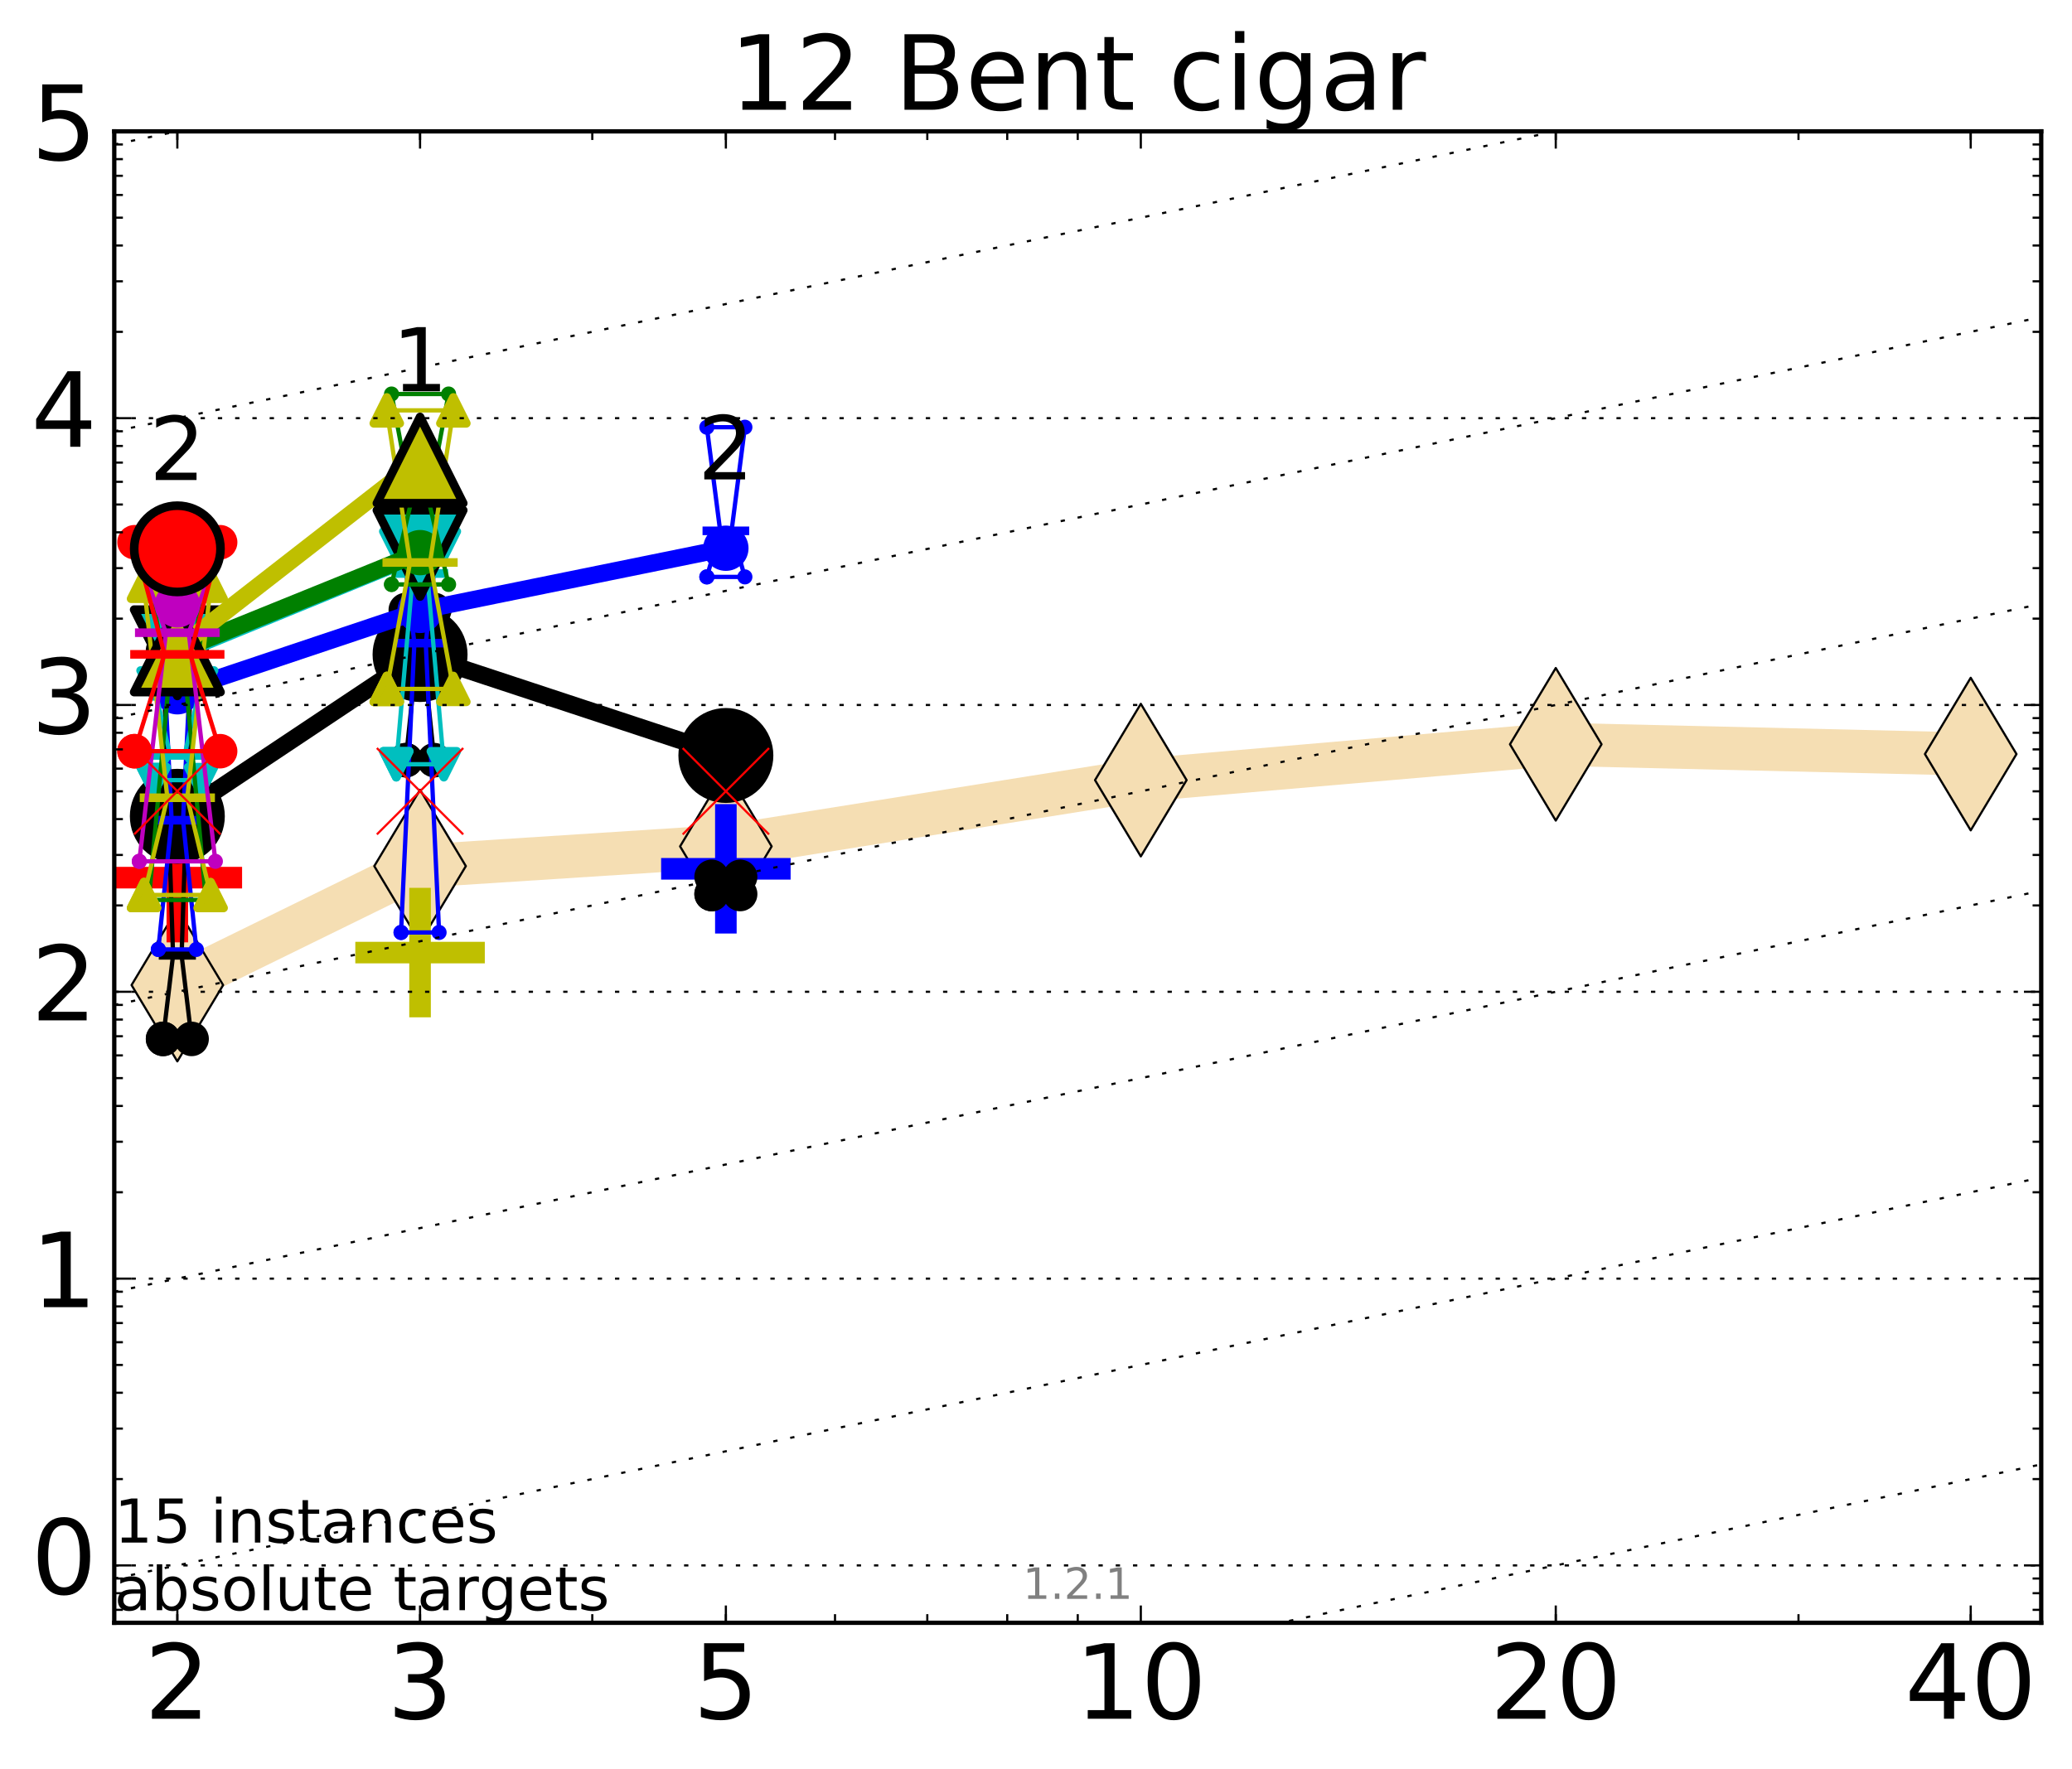 <?xml version="1.0" encoding="utf-8" standalone="no"?>
<!DOCTYPE svg PUBLIC "-//W3C//DTD SVG 1.1//EN"
  "http://www.w3.org/Graphics/SVG/1.1/DTD/svg11.dtd">
<!-- Created with matplotlib (http://matplotlib.org/) -->
<svg height="410pt" version="1.1" viewBox="0 0 480 410" width="480pt" xmlns="http://www.w3.org/2000/svg" xmlns:xlink="http://www.w3.org/1999/xlink">
 <defs>
  <style type="text/css">
*{stroke-linecap:butt;stroke-linejoin:round;stroke-miterlimit:100000;}
  </style>
 </defs>
 <g id="figure_1">
  <g id="patch_1">
   <path d="M 0 410.464 
L 480.07 410.464 
L 480.07 0 
L 0 0 
z
" style="fill:#ffffff;"/>
  </g>
  <g id="axes_1">
   <g id="patch_2">
    <path d="M 26.47 376.036 
L 472.87 376.036 
L 472.87 30.436 
L 26.47 30.436 
z
" style="fill:#ffffff;"/>
   </g>
   <g id="line2d_1">
    <path clip-path="url(#pffbd0b5b73)" d="M 41.082 228.266 
L 97.312 200.695 
L 168.155 196.124 
L 264.282 180.772 
L 360.409 172.471 
L 456.536 174.735 
" style="fill:none;stroke:#f5deb3;stroke-linecap:square;stroke-width:10.0;"/>
    <defs>
     <path d="M -0 17.678 
L 10.607 0 
L 0 -17.678 
L -10.607 -0 
z
" id="m1048ab98e1" style="stroke:#000000;stroke-linejoin:miter;stroke-width:0.5;"/>
    </defs>
    <g clip-path="url(#pffbd0b5b73)">
     <use style="fill:#f5deb3;stroke:#000000;stroke-linejoin:miter;stroke-width:0.5;" x="41.082" xlink:href="#m1048ab98e1" y="228.266"/>
     <use style="fill:#f5deb3;stroke:#000000;stroke-linejoin:miter;stroke-width:0.5;" x="97.312" xlink:href="#m1048ab98e1" y="200.695"/>
     <use style="fill:#f5deb3;stroke:#000000;stroke-linejoin:miter;stroke-width:0.5;" x="168.155" xlink:href="#m1048ab98e1" y="196.124"/>
     <use style="fill:#f5deb3;stroke:#000000;stroke-linejoin:miter;stroke-width:0.5;" x="264.282" xlink:href="#m1048ab98e1" y="180.772"/>
     <use style="fill:#f5deb3;stroke:#000000;stroke-linejoin:miter;stroke-width:0.5;" x="360.409" xlink:href="#m1048ab98e1" y="172.471"/>
     <use style="fill:#f5deb3;stroke:#000000;stroke-linejoin:miter;stroke-width:0.5;" x="456.536" xlink:href="#m1048ab98e1" y="174.735"/>
    </g>
   </g>
   <g id="line2d_2">
    <defs>
     <path d="M -15 0 
L 15 0 
M 0 15 
L 0 -15 
" id="m66739572d0" style="stroke:#ff0000;stroke-width:5.0;"/>
    </defs>
    <g clip-path="url(#pffbd0b5b73)">
     <use style="fill:#ff0000;stroke:#ff0000;stroke-width:5.0;" x="41.082" xlink:href="#m66739572d0" y="203.373"/>
    </g>
   </g>
   <g id="line2d_3">
    <defs>
     <path d="M -15 0 
L 15 0 
M 0 15 
L 0 -15 
" id="m8e2b2ec02d" style="stroke:#bfbf00;stroke-width:5.0;"/>
    </defs>
    <g clip-path="url(#pffbd0b5b73)">
     <use style="fill:#bfbf00;stroke:#bfbf00;stroke-width:5.0;" x="97.312" xlink:href="#m8e2b2ec02d" y="220.734"/>
    </g>
   </g>
   <g id="line2d_4">
    <defs>
     <path d="M -15 0 
L 15 0 
M 0 15 
L 0 -15 
" id="mba811c62d9" style="stroke:#0000ff;stroke-width:5.0;"/>
    </defs>
    <g clip-path="url(#pffbd0b5b73)">
     <use style="fill:#0000ff;stroke:#0000ff;stroke-width:5.0;" x="168.155" xlink:href="#mba811c62d9" y="201.323"/>
    </g>
   </g>
   <g id="line2d_5">
    <path clip-path="url(#pffbd0b5b73)" d="M 37.777 240.741 
L 40.09 221.373 
L 37.777 150.691 
L 44.386 150.691 
L 42.073 221.373 
L 44.386 240.741 
L 37.777 240.741 
" style="fill:none;stroke:#000000;stroke-linecap:square;"/>
    <defs>
     <path d="M 0 0 
C 0 0 0 0 0 0 
C 0 0 0 0 0 0 
C 0 0 0 0 0 0 
C 0 0 0 0 0 0 
C 0 0 0 0 0 0 
C 0 0 0 0 0 0 
C 0 0 0 0 0 0 
C 0 0 0 0 0 0 
z
" id="mbc94642304" style="stroke:#000000;stroke-width:2.0;"/>
    </defs>
    <g clip-path="url(#pffbd0b5b73)">
     <use style="stroke:#000000;stroke-width:2.0;" x="37.777" xlink:href="#mbc94642304" y="240.741"/>
     <use style="stroke:#000000;stroke-width:2.0;" x="40.09" xlink:href="#mbc94642304" y="221.373"/>
     <use style="stroke:#000000;stroke-width:2.0;" x="37.777" xlink:href="#mbc94642304" y="150.691"/>
     <use style="stroke:#000000;stroke-width:2.0;" x="44.386" xlink:href="#mbc94642304" y="150.691"/>
     <use style="stroke:#000000;stroke-width:2.0;" x="42.073" xlink:href="#mbc94642304" y="221.373"/>
     <use style="stroke:#000000;stroke-width:2.0;" x="44.386" xlink:href="#mbc94642304" y="240.741"/>
     <use style="stroke:#000000;stroke-width:2.0;" x="37.777" xlink:href="#mbc94642304" y="240.741"/>
    </g>
   </g>
   <g id="line2d_6">
    <path clip-path="url(#pffbd0b5b73)" d="M 37.777 240.741 
L 44.386 240.741 
L 44.386 150.691 
L 37.777 150.691 
L 37.777 240.741 
" style="fill:none;"/>
    <defs>
     <path d="M 0 3 
C 0.796 3 1.559 2.684 2.121 2.121 
C 2.684 1.559 3 0.796 3 0 
C 3 -0.796 2.684 -1.559 2.121 -2.121 
C 1.559 -2.684 0.796 -3 0 -3 
C -0.796 -3 -1.559 -2.684 -2.121 -2.121 
C -2.684 -1.559 -3 -0.796 -3 0 
C -3 0.796 -2.684 1.559 -2.121 2.121 
C -1.559 2.684 -0.796 3 0 3 
z
" id="m0ba6e61bbd" style="stroke:#000000;stroke-width:2.0;"/>
    </defs>
    <g clip-path="url(#pffbd0b5b73)">
     <use style="stroke:#000000;stroke-width:2.0;" x="37.777" xlink:href="#m0ba6e61bbd" y="240.741"/>
     <use style="stroke:#000000;stroke-width:2.0;" x="44.386" xlink:href="#m0ba6e61bbd" y="240.741"/>
     <use style="stroke:#000000;stroke-width:2.0;" x="44.386" xlink:href="#m0ba6e61bbd" y="150.691"/>
     <use style="stroke:#000000;stroke-width:2.0;" x="37.777" xlink:href="#m0ba6e61bbd" y="150.691"/>
     <use style="stroke:#000000;stroke-width:2.0;" x="37.777" xlink:href="#m0ba6e61bbd" y="240.741"/>
    </g>
   </g>
   <g id="line2d_7">
    <path clip-path="url(#pffbd0b5b73)" d="M 37.777 221.373 
L 44.386 221.373 
" style="fill:none;stroke:#000000;stroke-linecap:square;stroke-width:2.0;"/>
    <g clip-path="url(#pffbd0b5b73)">
     <use style="stroke:#000000;stroke-width:2.0;" x="37.777" xlink:href="#mbc94642304" y="221.373"/>
     <use style="stroke:#000000;stroke-width:2.0;" x="44.386" xlink:href="#mbc94642304" y="221.373"/>
    </g>
   </g>
   <g id="line2d_8">
    <path clip-path="url(#pffbd0b5b73)" d="M 94.008 176.151 
L 96.321 154.08 
L 94.008 141.341 
L 100.617 141.341 
L 98.304 154.08 
L 100.617 176.151 
L 94.008 176.151 
" style="fill:none;stroke:#000000;stroke-linecap:square;"/>
    <g clip-path="url(#pffbd0b5b73)">
     <use style="stroke:#000000;stroke-width:2.0;" x="94.008" xlink:href="#mbc94642304" y="176.151"/>
     <use style="stroke:#000000;stroke-width:2.0;" x="96.321" xlink:href="#mbc94642304" y="154.08"/>
     <use style="stroke:#000000;stroke-width:2.0;" x="94.008" xlink:href="#mbc94642304" y="141.341"/>
     <use style="stroke:#000000;stroke-width:2.0;" x="100.617" xlink:href="#mbc94642304" y="141.341"/>
     <use style="stroke:#000000;stroke-width:2.0;" x="98.304" xlink:href="#mbc94642304" y="154.08"/>
     <use style="stroke:#000000;stroke-width:2.0;" x="100.617" xlink:href="#mbc94642304" y="176.151"/>
     <use style="stroke:#000000;stroke-width:2.0;" x="94.008" xlink:href="#mbc94642304" y="176.151"/>
    </g>
   </g>
   <g id="line2d_9">
    <path clip-path="url(#pffbd0b5b73)" d="M 94.008 176.151 
L 100.617 176.151 
L 100.617 141.341 
L 94.008 141.341 
L 94.008 176.151 
" style="fill:none;"/>
    <g clip-path="url(#pffbd0b5b73)">
     <use style="stroke:#000000;stroke-width:2.0;" x="94.008" xlink:href="#m0ba6e61bbd" y="176.151"/>
     <use style="stroke:#000000;stroke-width:2.0;" x="100.617" xlink:href="#m0ba6e61bbd" y="176.151"/>
     <use style="stroke:#000000;stroke-width:2.0;" x="100.617" xlink:href="#m0ba6e61bbd" y="141.341"/>
     <use style="stroke:#000000;stroke-width:2.0;" x="94.008" xlink:href="#m0ba6e61bbd" y="141.341"/>
     <use style="stroke:#000000;stroke-width:2.0;" x="94.008" xlink:href="#m0ba6e61bbd" y="176.151"/>
    </g>
   </g>
   <g id="line2d_10">
    <path clip-path="url(#pffbd0b5b73)" d="M 94.008 154.08 
L 100.617 154.08 
" style="fill:none;stroke:#000000;stroke-linecap:square;stroke-width:2.0;"/>
    <g clip-path="url(#pffbd0b5b73)">
     <use style="stroke:#000000;stroke-width:2.0;" x="94.008" xlink:href="#mbc94642304" y="154.08"/>
     <use style="stroke:#000000;stroke-width:2.0;" x="100.617" xlink:href="#mbc94642304" y="154.08"/>
    </g>
   </g>
   <g id="line2d_11">
    <path clip-path="url(#pffbd0b5b73)" d="M 164.85 207.168 
L 167.163 204.963 
L 164.85 203.189 
L 171.459 203.189 
L 169.146 204.963 
L 171.459 207.168 
L 164.85 207.168 
" style="fill:none;stroke:#000000;stroke-linecap:square;"/>
    <g clip-path="url(#pffbd0b5b73)">
     <use style="stroke:#000000;stroke-width:2.0;" x="164.85" xlink:href="#mbc94642304" y="207.168"/>
     <use style="stroke:#000000;stroke-width:2.0;" x="167.163" xlink:href="#mbc94642304" y="204.963"/>
     <use style="stroke:#000000;stroke-width:2.0;" x="164.85" xlink:href="#mbc94642304" y="203.189"/>
     <use style="stroke:#000000;stroke-width:2.0;" x="171.459" xlink:href="#mbc94642304" y="203.189"/>
     <use style="stroke:#000000;stroke-width:2.0;" x="169.146" xlink:href="#mbc94642304" y="204.963"/>
     <use style="stroke:#000000;stroke-width:2.0;" x="171.459" xlink:href="#mbc94642304" y="207.168"/>
     <use style="stroke:#000000;stroke-width:2.0;" x="164.85" xlink:href="#mbc94642304" y="207.168"/>
    </g>
   </g>
   <g id="line2d_12">
    <path clip-path="url(#pffbd0b5b73)" d="M 164.85 207.168 
L 171.459 207.168 
L 171.459 203.189 
L 164.85 203.189 
L 164.85 207.168 
" style="fill:none;"/>
    <g clip-path="url(#pffbd0b5b73)">
     <use style="stroke:#000000;stroke-width:2.0;" x="164.85" xlink:href="#m0ba6e61bbd" y="207.168"/>
     <use style="stroke:#000000;stroke-width:2.0;" x="171.459" xlink:href="#m0ba6e61bbd" y="207.168"/>
     <use style="stroke:#000000;stroke-width:2.0;" x="171.459" xlink:href="#m0ba6e61bbd" y="203.189"/>
     <use style="stroke:#000000;stroke-width:2.0;" x="164.85" xlink:href="#m0ba6e61bbd" y="203.189"/>
     <use style="stroke:#000000;stroke-width:2.0;" x="164.85" xlink:href="#m0ba6e61bbd" y="207.168"/>
    </g>
   </g>
   <g id="line2d_13">
    <path clip-path="url(#pffbd0b5b73)" d="M 164.85 204.963 
L 171.459 204.963 
" style="fill:none;stroke:#000000;stroke-linecap:square;stroke-width:2.0;"/>
    <g clip-path="url(#pffbd0b5b73)">
     <use style="stroke:#000000;stroke-width:2.0;" x="164.85" xlink:href="#mbc94642304" y="204.963"/>
     <use style="stroke:#000000;stroke-width:2.0;" x="171.459" xlink:href="#mbc94642304" y="204.963"/>
    </g>
   </g>
   <g id="line2d_14">
    <path clip-path="url(#pffbd0b5b73)" d="M 41.082 189.153 
L 97.312 151.672 
" style="fill:none;stroke:#000000;stroke-linecap:square;stroke-width:4.0;"/>
    <g clip-path="url(#pffbd0b5b73)">
     <use style="stroke:#000000;stroke-width:2.0;" x="41.082" xlink:href="#mbc94642304" y="189.153"/>
     <use style="stroke:#000000;stroke-width:2.0;" x="97.312" xlink:href="#mbc94642304" y="151.672"/>
    </g>
   </g>
   <g id="line2d_15">
    <path clip-path="url(#pffbd0b5b73)" d="M 97.312 151.672 
L 168.155 175.062 
" style="fill:none;stroke:#000000;stroke-linecap:square;stroke-width:4.0;"/>
    <g clip-path="url(#pffbd0b5b73)">
     <use style="stroke:#000000;stroke-width:2.0;" x="97.312" xlink:href="#mbc94642304" y="151.672"/>
     <use style="stroke:#000000;stroke-width:2.0;" x="168.155" xlink:href="#mbc94642304" y="175.062"/>
    </g>
   </g>
   <g id="line2d_16">
    <path clip-path="url(#pffbd0b5b73)" d="M 41.082 189.153 
L 97.312 151.672 
L 168.155 175.062 
" style="fill:none;"/>
    <defs>
     <path d="M 0 10 
C 2.652 10 5.196 8.946 7.071 7.071 
C 8.946 5.196 10 2.652 10 0 
C 10 -2.652 8.946 -5.196 7.071 -7.071 
C 5.196 -8.946 2.652 -10 0 -10 
C -2.652 -10 -5.196 -8.946 -7.071 -7.071 
C -8.946 -5.196 -10 -2.652 -10 0 
C -10 2.652 -8.946 5.196 -7.071 7.071 
C -5.196 8.946 -2.652 10 0 10 
z
" id="m92ffb39b34" style="stroke:#000000;stroke-width:2.0;"/>
    </defs>
    <g clip-path="url(#pffbd0b5b73)">
     <use style="stroke:#000000;stroke-width:2.0;" x="41.082" xlink:href="#m92ffb39b34" y="189.153"/>
     <use style="stroke:#000000;stroke-width:2.0;" x="97.312" xlink:href="#m92ffb39b34" y="151.672"/>
     <use style="stroke:#000000;stroke-width:2.0;" x="168.155" xlink:href="#m92ffb39b34" y="175.062"/>
    </g>
   </g>
   <g id="line2d_17">
    <path clip-path="url(#pffbd0b5b73)" d="M 36.676 220.006 
L 39.76 190.061 
L 36.676 126.79 
L 45.488 126.79 
L 42.403 190.061 
L 45.488 220.006 
L 36.676 220.006 
" style="fill:none;stroke:#0000ff;stroke-linecap:square;"/>
    <defs>
     <path d="M 0 0 
C 0 0 0 0 0 0 
C 0 0 0 0 0 0 
C 0 0 0 0 0 0 
C 0 0 0 0 0 0 
C 0 0 0 0 0 0 
C 0 0 0 0 0 0 
C 0 0 0 0 0 0 
C 0 0 0 0 0 0 
z
" id="m93a631f84e" style="stroke:#0000ff;stroke-width:0.5;"/>
    </defs>
    <g clip-path="url(#pffbd0b5b73)">
     <use style="fill:#0000ff;stroke:#0000ff;stroke-width:0.5;" x="36.676" xlink:href="#m93a631f84e" y="220.006"/>
     <use style="fill:#0000ff;stroke:#0000ff;stroke-width:0.5;" x="39.76" xlink:href="#m93a631f84e" y="190.061"/>
     <use style="fill:#0000ff;stroke:#0000ff;stroke-width:0.5;" x="36.676" xlink:href="#m93a631f84e" y="126.79"/>
     <use style="fill:#0000ff;stroke:#0000ff;stroke-width:0.5;" x="45.488" xlink:href="#m93a631f84e" y="126.79"/>
     <use style="fill:#0000ff;stroke:#0000ff;stroke-width:0.5;" x="42.403" xlink:href="#m93a631f84e" y="190.061"/>
     <use style="fill:#0000ff;stroke:#0000ff;stroke-width:0.5;" x="45.488" xlink:href="#m93a631f84e" y="220.006"/>
     <use style="fill:#0000ff;stroke:#0000ff;stroke-width:0.5;" x="36.676" xlink:href="#m93a631f84e" y="220.006"/>
    </g>
   </g>
   <g id="line2d_18">
    <path clip-path="url(#pffbd0b5b73)" d="M 36.676 220.006 
L 45.488 220.006 
L 45.488 126.79 
L 36.676 126.79 
L 36.676 220.006 
" style="fill:none;"/>
    <defs>
     <path d="M 0 1.5 
C 0.398 1.5 0.779 1.342 1.061 1.061 
C 1.342 0.779 1.5 0.398 1.5 0 
C 1.5 -0.398 1.342 -0.779 1.061 -1.061 
C 0.779 -1.342 0.398 -1.5 0 -1.5 
C -0.398 -1.5 -0.779 -1.342 -1.061 -1.061 
C -1.342 -0.779 -1.5 -0.398 -1.5 0 
C -1.5 0.398 -1.342 0.779 -1.061 1.061 
C -0.779 1.342 -0.398 1.5 0 1.5 
z
" id="m4705b36d0c" style="stroke:#0000ff;stroke-width:0.5;"/>
    </defs>
    <g clip-path="url(#pffbd0b5b73)">
     <use style="fill:#0000ff;stroke:#0000ff;stroke-width:0.5;" x="36.676" xlink:href="#m4705b36d0c" y="220.006"/>
     <use style="fill:#0000ff;stroke:#0000ff;stroke-width:0.5;" x="45.488" xlink:href="#m4705b36d0c" y="220.006"/>
     <use style="fill:#0000ff;stroke:#0000ff;stroke-width:0.5;" x="45.488" xlink:href="#m4705b36d0c" y="126.79"/>
     <use style="fill:#0000ff;stroke:#0000ff;stroke-width:0.5;" x="36.676" xlink:href="#m4705b36d0c" y="126.79"/>
     <use style="fill:#0000ff;stroke:#0000ff;stroke-width:0.5;" x="36.676" xlink:href="#m4705b36d0c" y="220.006"/>
    </g>
   </g>
   <g id="line2d_19">
    <path clip-path="url(#pffbd0b5b73)" d="M 36.676 190.061 
L 45.488 190.061 
" style="fill:none;stroke:#0000ff;stroke-linecap:square;stroke-width:2.0;"/>
    <g clip-path="url(#pffbd0b5b73)">
     <use style="fill:#0000ff;stroke:#0000ff;stroke-width:0.5;" x="36.676" xlink:href="#m93a631f84e" y="190.061"/>
     <use style="fill:#0000ff;stroke:#0000ff;stroke-width:0.5;" x="45.488" xlink:href="#m93a631f84e" y="190.061"/>
    </g>
   </g>
   <g id="line2d_20">
    <path clip-path="url(#pffbd0b5b73)" d="M 92.906 216.075 
L 95.991 149.031 
L 92.906 122.455 
L 101.718 122.455 
L 98.634 149.031 
L 101.718 216.075 
L 92.906 216.075 
" style="fill:none;stroke:#0000ff;stroke-linecap:square;"/>
    <g clip-path="url(#pffbd0b5b73)">
     <use style="fill:#0000ff;stroke:#0000ff;stroke-width:0.5;" x="92.906" xlink:href="#m93a631f84e" y="216.075"/>
     <use style="fill:#0000ff;stroke:#0000ff;stroke-width:0.5;" x="95.991" xlink:href="#m93a631f84e" y="149.031"/>
     <use style="fill:#0000ff;stroke:#0000ff;stroke-width:0.5;" x="92.906" xlink:href="#m93a631f84e" y="122.455"/>
     <use style="fill:#0000ff;stroke:#0000ff;stroke-width:0.5;" x="101.718" xlink:href="#m93a631f84e" y="122.455"/>
     <use style="fill:#0000ff;stroke:#0000ff;stroke-width:0.5;" x="98.634" xlink:href="#m93a631f84e" y="149.031"/>
     <use style="fill:#0000ff;stroke:#0000ff;stroke-width:0.5;" x="101.718" xlink:href="#m93a631f84e" y="216.075"/>
     <use style="fill:#0000ff;stroke:#0000ff;stroke-width:0.5;" x="92.906" xlink:href="#m93a631f84e" y="216.075"/>
    </g>
   </g>
   <g id="line2d_21">
    <path clip-path="url(#pffbd0b5b73)" d="M 92.906 216.075 
L 101.718 216.075 
L 101.718 122.455 
L 92.906 122.455 
L 92.906 216.075 
" style="fill:none;"/>
    <g clip-path="url(#pffbd0b5b73)">
     <use style="fill:#0000ff;stroke:#0000ff;stroke-width:0.5;" x="92.906" xlink:href="#m4705b36d0c" y="216.075"/>
     <use style="fill:#0000ff;stroke:#0000ff;stroke-width:0.5;" x="101.718" xlink:href="#m4705b36d0c" y="216.075"/>
     <use style="fill:#0000ff;stroke:#0000ff;stroke-width:0.5;" x="101.718" xlink:href="#m4705b36d0c" y="122.455"/>
     <use style="fill:#0000ff;stroke:#0000ff;stroke-width:0.5;" x="92.906" xlink:href="#m4705b36d0c" y="122.455"/>
     <use style="fill:#0000ff;stroke:#0000ff;stroke-width:0.5;" x="92.906" xlink:href="#m4705b36d0c" y="216.075"/>
    </g>
   </g>
   <g id="line2d_22">
    <path clip-path="url(#pffbd0b5b73)" d="M 92.906 149.031 
L 101.718 149.031 
" style="fill:none;stroke:#0000ff;stroke-linecap:square;stroke-width:2.0;"/>
    <g clip-path="url(#pffbd0b5b73)">
     <use style="fill:#0000ff;stroke:#0000ff;stroke-width:0.5;" x="92.906" xlink:href="#m93a631f84e" y="149.031"/>
     <use style="fill:#0000ff;stroke:#0000ff;stroke-width:0.5;" x="101.718" xlink:href="#m93a631f84e" y="149.031"/>
    </g>
   </g>
   <g id="line2d_23">
    <path clip-path="url(#pffbd0b5b73)" d="M 163.749 133.68 
L 166.833 123.01 
L 163.749 98.996 
L 172.561 98.996 
L 169.476 123.01 
L 172.561 133.68 
L 163.749 133.68 
" style="fill:none;stroke:#0000ff;stroke-linecap:square;"/>
    <g clip-path="url(#pffbd0b5b73)">
     <use style="fill:#0000ff;stroke:#0000ff;stroke-width:0.5;" x="163.749" xlink:href="#m93a631f84e" y="133.68"/>
     <use style="fill:#0000ff;stroke:#0000ff;stroke-width:0.5;" x="166.833" xlink:href="#m93a631f84e" y="123.01"/>
     <use style="fill:#0000ff;stroke:#0000ff;stroke-width:0.5;" x="163.749" xlink:href="#m93a631f84e" y="98.996"/>
     <use style="fill:#0000ff;stroke:#0000ff;stroke-width:0.5;" x="172.561" xlink:href="#m93a631f84e" y="98.996"/>
     <use style="fill:#0000ff;stroke:#0000ff;stroke-width:0.5;" x="169.476" xlink:href="#m93a631f84e" y="123.01"/>
     <use style="fill:#0000ff;stroke:#0000ff;stroke-width:0.5;" x="172.561" xlink:href="#m93a631f84e" y="133.68"/>
     <use style="fill:#0000ff;stroke:#0000ff;stroke-width:0.5;" x="163.749" xlink:href="#m93a631f84e" y="133.68"/>
    </g>
   </g>
   <g id="line2d_24">
    <path clip-path="url(#pffbd0b5b73)" d="M 163.749 133.68 
L 172.561 133.68 
L 172.561 98.996 
L 163.749 98.996 
L 163.749 133.68 
" style="fill:none;"/>
    <g clip-path="url(#pffbd0b5b73)">
     <use style="fill:#0000ff;stroke:#0000ff;stroke-width:0.5;" x="163.749" xlink:href="#m4705b36d0c" y="133.68"/>
     <use style="fill:#0000ff;stroke:#0000ff;stroke-width:0.5;" x="172.561" xlink:href="#m4705b36d0c" y="133.68"/>
     <use style="fill:#0000ff;stroke:#0000ff;stroke-width:0.5;" x="172.561" xlink:href="#m4705b36d0c" y="98.996"/>
     <use style="fill:#0000ff;stroke:#0000ff;stroke-width:0.5;" x="163.749" xlink:href="#m4705b36d0c" y="98.996"/>
     <use style="fill:#0000ff;stroke:#0000ff;stroke-width:0.5;" x="163.749" xlink:href="#m4705b36d0c" y="133.68"/>
    </g>
   </g>
   <g id="line2d_25">
    <path clip-path="url(#pffbd0b5b73)" d="M 163.749 123.01 
L 172.561 123.01 
" style="fill:none;stroke:#0000ff;stroke-linecap:square;stroke-width:2.0;"/>
    <g clip-path="url(#pffbd0b5b73)">
     <use style="fill:#0000ff;stroke:#0000ff;stroke-width:0.5;" x="163.749" xlink:href="#m93a631f84e" y="123.01"/>
     <use style="fill:#0000ff;stroke:#0000ff;stroke-width:0.5;" x="172.561" xlink:href="#m93a631f84e" y="123.01"/>
    </g>
   </g>
   <g id="line2d_26">
    <path clip-path="url(#pffbd0b5b73)" d="M 41.082 160.303 
L 97.312 141.451 
" style="fill:none;stroke:#0000ff;stroke-linecap:square;stroke-width:4.0;"/>
    <g clip-path="url(#pffbd0b5b73)">
     <use style="fill:#0000ff;stroke:#0000ff;stroke-width:0.5;" x="41.082" xlink:href="#m93a631f84e" y="160.303"/>
     <use style="fill:#0000ff;stroke:#0000ff;stroke-width:0.5;" x="97.312" xlink:href="#m93a631f84e" y="141.451"/>
    </g>
   </g>
   <g id="line2d_27">
    <path clip-path="url(#pffbd0b5b73)" d="M 97.312 141.451 
L 168.155 127.038 
" style="fill:none;stroke:#0000ff;stroke-linecap:square;stroke-width:4.0;"/>
    <g clip-path="url(#pffbd0b5b73)">
     <use style="fill:#0000ff;stroke:#0000ff;stroke-width:0.5;" x="97.312" xlink:href="#m93a631f84e" y="141.451"/>
     <use style="fill:#0000ff;stroke:#0000ff;stroke-width:0.5;" x="168.155" xlink:href="#m93a631f84e" y="127.038"/>
    </g>
   </g>
   <g id="line2d_28">
    <path clip-path="url(#pffbd0b5b73)" d="M 41.082 160.303 
L 97.312 141.451 
L 168.155 127.038 
" style="fill:none;"/>
    <defs>
     <path d="M 0 5 
C 1.326 5 2.598 4.473 3.536 3.536 
C 4.473 2.598 5 1.326 5 0 
C 5 -1.326 4.473 -2.598 3.536 -3.536 
C 2.598 -4.473 1.326 -5 0 -5 
C -1.326 -5 -2.598 -4.473 -3.536 -3.536 
C -4.473 -2.598 -5 -1.326 -5 0 
C -5 1.326 -4.473 2.598 -3.536 3.536 
C -2.598 4.473 -1.326 5 0 5 
z
" id="mc69a9b937f" style="stroke:#0000ff;stroke-width:0.5;"/>
    </defs>
    <g clip-path="url(#pffbd0b5b73)">
     <use style="fill:#0000ff;stroke:#0000ff;stroke-width:0.5;" x="41.082" xlink:href="#mc69a9b937f" y="160.303"/>
     <use style="fill:#0000ff;stroke:#0000ff;stroke-width:0.5;" x="97.312" xlink:href="#mc69a9b937f" y="141.451"/>
     <use style="fill:#0000ff;stroke:#0000ff;stroke-width:0.5;" x="168.155" xlink:href="#mc69a9b937f" y="127.038"/>
    </g>
   </g>
   <g id="line2d_29">
    <path clip-path="url(#pffbd0b5b73)" d="M 35.574 180.773 
L 39.429 175.048 
L 35.574 158.375 
L 46.589 158.375 
L 42.734 175.048 
L 46.589 180.773 
L 35.574 180.773 
" style="fill:none;stroke:#00bfbf;stroke-linecap:square;"/>
    <defs>
     <path d="M 0 0 
L 0 0 
L 0 0 
z
" id="mc6981ea96f" style="stroke:#00bfbf;stroke-linejoin:miter;stroke-width:2.0;"/>
    </defs>
    <g clip-path="url(#pffbd0b5b73)">
     <use style="fill:#00bfbf;stroke:#00bfbf;stroke-linejoin:miter;stroke-width:2.0;" x="35.574" xlink:href="#mc6981ea96f" y="180.773"/>
     <use style="fill:#00bfbf;stroke:#00bfbf;stroke-linejoin:miter;stroke-width:2.0;" x="39.429" xlink:href="#mc6981ea96f" y="175.048"/>
     <use style="fill:#00bfbf;stroke:#00bfbf;stroke-linejoin:miter;stroke-width:2.0;" x="35.574" xlink:href="#mc6981ea96f" y="158.375"/>
     <use style="fill:#00bfbf;stroke:#00bfbf;stroke-linejoin:miter;stroke-width:2.0;" x="46.589" xlink:href="#mc6981ea96f" y="158.375"/>
     <use style="fill:#00bfbf;stroke:#00bfbf;stroke-linejoin:miter;stroke-width:2.0;" x="42.734" xlink:href="#mc6981ea96f" y="175.048"/>
     <use style="fill:#00bfbf;stroke:#00bfbf;stroke-linejoin:miter;stroke-width:2.0;" x="46.589" xlink:href="#mc6981ea96f" y="180.773"/>
     <use style="fill:#00bfbf;stroke:#00bfbf;stroke-linejoin:miter;stroke-width:2.0;" x="35.574" xlink:href="#mc6981ea96f" y="180.773"/>
    </g>
   </g>
   <g id="line2d_30">
    <path clip-path="url(#pffbd0b5b73)" d="M 35.574 180.773 
L 46.589 180.773 
L 46.589 158.375 
L 35.574 158.375 
L 35.574 180.773 
" style="fill:none;"/>
    <defs>
     <path d="M -0 3 
L 3 -3 
L -3 -3 
z
" id="m6f0eaf01c1" style="stroke:#00bfbf;stroke-linejoin:miter;stroke-width:2.0;"/>
    </defs>
    <g clip-path="url(#pffbd0b5b73)">
     <use style="fill:#00bfbf;stroke:#00bfbf;stroke-linejoin:miter;stroke-width:2.0;" x="35.574" xlink:href="#m6f0eaf01c1" y="180.773"/>
     <use style="fill:#00bfbf;stroke:#00bfbf;stroke-linejoin:miter;stroke-width:2.0;" x="46.589" xlink:href="#m6f0eaf01c1" y="180.773"/>
     <use style="fill:#00bfbf;stroke:#00bfbf;stroke-linejoin:miter;stroke-width:2.0;" x="46.589" xlink:href="#m6f0eaf01c1" y="158.375"/>
     <use style="fill:#00bfbf;stroke:#00bfbf;stroke-linejoin:miter;stroke-width:2.0;" x="35.574" xlink:href="#m6f0eaf01c1" y="158.375"/>
     <use style="fill:#00bfbf;stroke:#00bfbf;stroke-linejoin:miter;stroke-width:2.0;" x="35.574" xlink:href="#m6f0eaf01c1" y="180.773"/>
    </g>
   </g>
   <g id="line2d_31">
    <path clip-path="url(#pffbd0b5b73)" d="M 35.574 175.048 
L 46.589 175.048 
" style="fill:none;stroke:#00bfbf;stroke-linecap:square;stroke-width:2.0;"/>
    <g clip-path="url(#pffbd0b5b73)">
     <use style="fill:#00bfbf;stroke:#00bfbf;stroke-linejoin:miter;stroke-width:2.0;" x="35.574" xlink:href="#mc6981ea96f" y="175.048"/>
     <use style="fill:#00bfbf;stroke:#00bfbf;stroke-linejoin:miter;stroke-width:2.0;" x="46.589" xlink:href="#mc6981ea96f" y="175.048"/>
    </g>
   </g>
   <g id="line2d_32">
    <path clip-path="url(#pffbd0b5b73)" d="M 91.805 177.095 
L 95.66 132.899 
L 91.805 126.142 
L 102.82 126.142 
L 98.965 132.899 
L 102.82 177.095 
L 91.805 177.095 
" style="fill:none;stroke:#00bfbf;stroke-linecap:square;"/>
    <g clip-path="url(#pffbd0b5b73)">
     <use style="fill:#00bfbf;stroke:#00bfbf;stroke-linejoin:miter;stroke-width:2.0;" x="91.805" xlink:href="#mc6981ea96f" y="177.095"/>
     <use style="fill:#00bfbf;stroke:#00bfbf;stroke-linejoin:miter;stroke-width:2.0;" x="95.66" xlink:href="#mc6981ea96f" y="132.899"/>
     <use style="fill:#00bfbf;stroke:#00bfbf;stroke-linejoin:miter;stroke-width:2.0;" x="91.805" xlink:href="#mc6981ea96f" y="126.142"/>
     <use style="fill:#00bfbf;stroke:#00bfbf;stroke-linejoin:miter;stroke-width:2.0;" x="102.82" xlink:href="#mc6981ea96f" y="126.142"/>
     <use style="fill:#00bfbf;stroke:#00bfbf;stroke-linejoin:miter;stroke-width:2.0;" x="98.965" xlink:href="#mc6981ea96f" y="132.899"/>
     <use style="fill:#00bfbf;stroke:#00bfbf;stroke-linejoin:miter;stroke-width:2.0;" x="102.82" xlink:href="#mc6981ea96f" y="177.095"/>
     <use style="fill:#00bfbf;stroke:#00bfbf;stroke-linejoin:miter;stroke-width:2.0;" x="91.805" xlink:href="#mc6981ea96f" y="177.095"/>
    </g>
   </g>
   <g id="line2d_33">
    <path clip-path="url(#pffbd0b5b73)" d="M 91.805 177.095 
L 102.82 177.095 
L 102.82 126.142 
L 91.805 126.142 
L 91.805 177.095 
" style="fill:none;"/>
    <g clip-path="url(#pffbd0b5b73)">
     <use style="fill:#00bfbf;stroke:#00bfbf;stroke-linejoin:miter;stroke-width:2.0;" x="91.805" xlink:href="#m6f0eaf01c1" y="177.095"/>
     <use style="fill:#00bfbf;stroke:#00bfbf;stroke-linejoin:miter;stroke-width:2.0;" x="102.82" xlink:href="#m6f0eaf01c1" y="177.095"/>
     <use style="fill:#00bfbf;stroke:#00bfbf;stroke-linejoin:miter;stroke-width:2.0;" x="102.82" xlink:href="#m6f0eaf01c1" y="126.142"/>
     <use style="fill:#00bfbf;stroke:#00bfbf;stroke-linejoin:miter;stroke-width:2.0;" x="91.805" xlink:href="#m6f0eaf01c1" y="126.142"/>
     <use style="fill:#00bfbf;stroke:#00bfbf;stroke-linejoin:miter;stroke-width:2.0;" x="91.805" xlink:href="#m6f0eaf01c1" y="177.095"/>
    </g>
   </g>
   <g id="line2d_34">
    <path clip-path="url(#pffbd0b5b73)" d="M 91.805 132.899 
L 102.82 132.899 
" style="fill:none;stroke:#00bfbf;stroke-linecap:square;stroke-width:2.0;"/>
    <g clip-path="url(#pffbd0b5b73)">
     <use style="fill:#00bfbf;stroke:#00bfbf;stroke-linejoin:miter;stroke-width:2.0;" x="91.805" xlink:href="#mc6981ea96f" y="132.899"/>
     <use style="fill:#00bfbf;stroke:#00bfbf;stroke-linejoin:miter;stroke-width:2.0;" x="102.82" xlink:href="#mc6981ea96f" y="132.899"/>
    </g>
   </g>
   <g id="line2d_35">
    <path clip-path="url(#pffbd0b5b73)" d="M 41.082 151.269 
L 97.312 128.234 
" style="fill:none;stroke:#00bfbf;stroke-linecap:square;stroke-width:4.0;"/>
    <defs>
     <path d="M 0 0 
L 0 0 
L 0 0 
z
" id="m8abf67f545" style="stroke:#000000;stroke-linejoin:miter;stroke-width:2.0;"/>
    </defs>
    <g clip-path="url(#pffbd0b5b73)">
     <use style="fill:#00bfbf;stroke:#000000;stroke-linejoin:miter;stroke-width:2.0;" x="41.082" xlink:href="#m8abf67f545" y="151.269"/>
     <use style="fill:#00bfbf;stroke:#000000;stroke-linejoin:miter;stroke-width:2.0;" x="97.312" xlink:href="#m8abf67f545" y="128.234"/>
    </g>
   </g>
   <g id="line2d_36">
    <path clip-path="url(#pffbd0b5b73)" d="M 41.082 151.269 
L 97.312 128.234 
" style="fill:none;"/>
    <defs>
     <path d="M -0 10 
L 10 -10 
L -10 -10 
z
" id="m70029a31d6" style="stroke:#000000;stroke-linejoin:miter;stroke-width:2.0;"/>
    </defs>
    <g clip-path="url(#pffbd0b5b73)">
     <use style="fill:#00bfbf;stroke:#000000;stroke-linejoin:miter;stroke-width:2.0;" x="41.082" xlink:href="#m70029a31d6" y="151.269"/>
     <use style="fill:#00bfbf;stroke:#000000;stroke-linejoin:miter;stroke-width:2.0;" x="97.312" xlink:href="#m70029a31d6" y="128.234"/>
    </g>
   </g>
   <g id="line2d_37">
    <path clip-path="url(#pffbd0b5b73)" d="M 34.473 208.543 
L 39.099 158.127 
L 34.473 134.552 
L 47.691 134.552 
L 43.064 158.127 
L 47.691 208.543 
L 34.473 208.543 
" style="fill:none;stroke:#008000;stroke-linecap:square;"/>
    <defs>
     <path d="M 0 0 
C 0 0 0 0 0 0 
C 0 0 0 0 0 0 
C 0 0 0 0 0 0 
C 0 0 0 0 0 0 
C 0 0 0 0 0 0 
C 0 0 0 0 0 0 
C 0 0 0 0 0 0 
C 0 0 0 0 0 0 
z
" id="m075aeb11c3" style="stroke:#008000;stroke-width:0.5;"/>
    </defs>
    <g clip-path="url(#pffbd0b5b73)">
     <use style="fill:#008000;stroke:#008000;stroke-width:0.5;" x="34.473" xlink:href="#m075aeb11c3" y="208.543"/>
     <use style="fill:#008000;stroke:#008000;stroke-width:0.5;" x="39.099" xlink:href="#m075aeb11c3" y="158.127"/>
     <use style="fill:#008000;stroke:#008000;stroke-width:0.5;" x="34.473" xlink:href="#m075aeb11c3" y="134.552"/>
     <use style="fill:#008000;stroke:#008000;stroke-width:0.5;" x="47.691" xlink:href="#m075aeb11c3" y="134.552"/>
     <use style="fill:#008000;stroke:#008000;stroke-width:0.5;" x="43.064" xlink:href="#m075aeb11c3" y="158.127"/>
     <use style="fill:#008000;stroke:#008000;stroke-width:0.5;" x="47.691" xlink:href="#m075aeb11c3" y="208.543"/>
     <use style="fill:#008000;stroke:#008000;stroke-width:0.5;" x="34.473" xlink:href="#m075aeb11c3" y="208.543"/>
    </g>
   </g>
   <g id="line2d_38">
    <path clip-path="url(#pffbd0b5b73)" d="M 34.473 208.543 
L 47.691 208.543 
L 47.691 134.552 
L 34.473 134.552 
L 34.473 208.543 
" style="fill:none;"/>
    <defs>
     <path d="M 0 1.5 
C 0.398 1.5 0.779 1.342 1.061 1.061 
C 1.342 0.779 1.5 0.398 1.5 0 
C 1.5 -0.398 1.342 -0.779 1.061 -1.061 
C 0.779 -1.342 0.398 -1.5 0 -1.5 
C -0.398 -1.5 -0.779 -1.342 -1.061 -1.061 
C -1.342 -0.779 -1.5 -0.398 -1.5 0 
C -1.5 0.398 -1.342 0.779 -1.061 1.061 
C -0.779 1.342 -0.398 1.5 0 1.5 
z
" id="ma4d31f8b8c" style="stroke:#008000;stroke-width:0.5;"/>
    </defs>
    <g clip-path="url(#pffbd0b5b73)">
     <use style="fill:#008000;stroke:#008000;stroke-width:0.5;" x="34.473" xlink:href="#ma4d31f8b8c" y="208.543"/>
     <use style="fill:#008000;stroke:#008000;stroke-width:0.5;" x="47.691" xlink:href="#ma4d31f8b8c" y="208.543"/>
     <use style="fill:#008000;stroke:#008000;stroke-width:0.5;" x="47.691" xlink:href="#ma4d31f8b8c" y="134.552"/>
     <use style="fill:#008000;stroke:#008000;stroke-width:0.5;" x="34.473" xlink:href="#ma4d31f8b8c" y="134.552"/>
     <use style="fill:#008000;stroke:#008000;stroke-width:0.5;" x="34.473" xlink:href="#ma4d31f8b8c" y="208.543"/>
    </g>
   </g>
   <g id="line2d_39">
    <path clip-path="url(#pffbd0b5b73)" d="M 34.473 158.127 
L 47.691 158.127 
" style="fill:none;stroke:#008000;stroke-linecap:square;stroke-width:2.0;"/>
    <g clip-path="url(#pffbd0b5b73)">
     <use style="fill:#008000;stroke:#008000;stroke-width:0.5;" x="34.473" xlink:href="#m075aeb11c3" y="158.127"/>
     <use style="fill:#008000;stroke:#008000;stroke-width:0.5;" x="47.691" xlink:href="#m075aeb11c3" y="158.127"/>
    </g>
   </g>
   <g id="line2d_40">
    <path clip-path="url(#pffbd0b5b73)" d="M 90.703 135.43 
L 95.33 115.975 
L 90.703 91.305 
L 103.921 91.305 
L 99.295 115.975 
L 103.921 135.43 
L 90.703 135.43 
" style="fill:none;stroke:#008000;stroke-linecap:square;"/>
    <g clip-path="url(#pffbd0b5b73)">
     <use style="fill:#008000;stroke:#008000;stroke-width:0.5;" x="90.703" xlink:href="#m075aeb11c3" y="135.43"/>
     <use style="fill:#008000;stroke:#008000;stroke-width:0.5;" x="95.33" xlink:href="#m075aeb11c3" y="115.975"/>
     <use style="fill:#008000;stroke:#008000;stroke-width:0.5;" x="90.703" xlink:href="#m075aeb11c3" y="91.305"/>
     <use style="fill:#008000;stroke:#008000;stroke-width:0.5;" x="103.921" xlink:href="#m075aeb11c3" y="91.305"/>
     <use style="fill:#008000;stroke:#008000;stroke-width:0.5;" x="99.295" xlink:href="#m075aeb11c3" y="115.975"/>
     <use style="fill:#008000;stroke:#008000;stroke-width:0.5;" x="103.921" xlink:href="#m075aeb11c3" y="135.43"/>
     <use style="fill:#008000;stroke:#008000;stroke-width:0.5;" x="90.703" xlink:href="#m075aeb11c3" y="135.43"/>
    </g>
   </g>
   <g id="line2d_41">
    <path clip-path="url(#pffbd0b5b73)" d="M 90.703 135.43 
L 103.921 135.43 
L 103.921 91.305 
L 90.703 91.305 
L 90.703 135.43 
" style="fill:none;"/>
    <g clip-path="url(#pffbd0b5b73)">
     <use style="fill:#008000;stroke:#008000;stroke-width:0.5;" x="90.703" xlink:href="#ma4d31f8b8c" y="135.43"/>
     <use style="fill:#008000;stroke:#008000;stroke-width:0.5;" x="103.921" xlink:href="#ma4d31f8b8c" y="135.43"/>
     <use style="fill:#008000;stroke:#008000;stroke-width:0.5;" x="103.921" xlink:href="#ma4d31f8b8c" y="91.305"/>
     <use style="fill:#008000;stroke:#008000;stroke-width:0.5;" x="90.703" xlink:href="#ma4d31f8b8c" y="91.305"/>
     <use style="fill:#008000;stroke:#008000;stroke-width:0.5;" x="90.703" xlink:href="#ma4d31f8b8c" y="135.43"/>
    </g>
   </g>
   <g id="line2d_42">
    <path clip-path="url(#pffbd0b5b73)" d="M 90.703 115.975 
L 103.921 115.975 
" style="fill:none;stroke:#008000;stroke-linecap:square;stroke-width:2.0;"/>
    <g clip-path="url(#pffbd0b5b73)">
     <use style="fill:#008000;stroke:#008000;stroke-width:0.5;" x="90.703" xlink:href="#m075aeb11c3" y="115.975"/>
     <use style="fill:#008000;stroke:#008000;stroke-width:0.5;" x="103.921" xlink:href="#m075aeb11c3" y="115.975"/>
    </g>
   </g>
   <g id="line2d_43">
    <path clip-path="url(#pffbd0b5b73)" d="M 41.082 150.84 
L 97.312 128.059 
" style="fill:none;stroke:#008000;stroke-linecap:square;stroke-width:4.0;"/>
    <g clip-path="url(#pffbd0b5b73)">
     <use style="fill:#008000;stroke:#008000;stroke-width:0.5;" x="41.082" xlink:href="#m075aeb11c3" y="150.84"/>
     <use style="fill:#008000;stroke:#008000;stroke-width:0.5;" x="97.312" xlink:href="#m075aeb11c3" y="128.059"/>
    </g>
   </g>
   <g id="line2d_44">
    <path clip-path="url(#pffbd0b5b73)" d="M 41.082 150.84 
L 97.312 128.059 
" style="fill:none;"/>
    <defs>
     <path d="M 0 5 
C 1.326 5 2.598 4.473 3.536 3.536 
C 4.473 2.598 5 1.326 5 0 
C 5 -1.326 4.473 -2.598 3.536 -3.536 
C 2.598 -4.473 1.326 -5 0 -5 
C -1.326 -5 -2.598 -4.473 -3.536 -3.536 
C -4.473 -2.598 -5 -1.326 -5 0 
C -5 1.326 -4.473 2.598 -3.536 3.536 
C -2.598 4.473 -1.326 5 0 5 
z
" id="mfd10c42135" style="stroke:#008000;stroke-width:0.5;"/>
    </defs>
    <g clip-path="url(#pffbd0b5b73)">
     <use style="fill:#008000;stroke:#008000;stroke-width:0.5;" x="41.082" xlink:href="#mfd10c42135" y="150.84"/>
     <use style="fill:#008000;stroke:#008000;stroke-width:0.5;" x="97.312" xlink:href="#mfd10c42135" y="128.059"/>
    </g>
   </g>
   <g id="line2d_45">
    <path clip-path="url(#pffbd0b5b73)" d="M 33.371 207.393 
L 38.768 184.862 
L 33.371 135.741 
L 48.792 135.741 
L 43.395 184.862 
L 48.792 207.393 
L 33.371 207.393 
" style="fill:none;stroke:#bfbf00;stroke-linecap:square;"/>
    <defs>
     <path d="M 0 0 
L 0 0 
L 0 0 
z
" id="m6fdeb0131d" style="stroke:#bfbf00;stroke-linejoin:miter;stroke-width:2.0;"/>
    </defs>
    <g clip-path="url(#pffbd0b5b73)">
     <use style="fill:#bfbf00;stroke:#bfbf00;stroke-linejoin:miter;stroke-width:2.0;" x="33.371" xlink:href="#m6fdeb0131d" y="207.393"/>
     <use style="fill:#bfbf00;stroke:#bfbf00;stroke-linejoin:miter;stroke-width:2.0;" x="38.768" xlink:href="#m6fdeb0131d" y="184.862"/>
     <use style="fill:#bfbf00;stroke:#bfbf00;stroke-linejoin:miter;stroke-width:2.0;" x="33.371" xlink:href="#m6fdeb0131d" y="135.741"/>
     <use style="fill:#bfbf00;stroke:#bfbf00;stroke-linejoin:miter;stroke-width:2.0;" x="48.792" xlink:href="#m6fdeb0131d" y="135.741"/>
     <use style="fill:#bfbf00;stroke:#bfbf00;stroke-linejoin:miter;stroke-width:2.0;" x="43.395" xlink:href="#m6fdeb0131d" y="184.862"/>
     <use style="fill:#bfbf00;stroke:#bfbf00;stroke-linejoin:miter;stroke-width:2.0;" x="48.792" xlink:href="#m6fdeb0131d" y="207.393"/>
     <use style="fill:#bfbf00;stroke:#bfbf00;stroke-linejoin:miter;stroke-width:2.0;" x="33.371" xlink:href="#m6fdeb0131d" y="207.393"/>
    </g>
   </g>
   <g id="line2d_46">
    <path clip-path="url(#pffbd0b5b73)" d="M 33.371 207.393 
L 48.792 207.393 
L 48.792 135.741 
L 33.371 135.741 
L 33.371 207.393 
" style="fill:none;"/>
    <defs>
     <path d="M 0 -3 
L -3 3 
L 3 3 
z
" id="mc0f2dc813a" style="stroke:#bfbf00;stroke-linejoin:miter;stroke-width:2.0;"/>
    </defs>
    <g clip-path="url(#pffbd0b5b73)">
     <use style="fill:#bfbf00;stroke:#bfbf00;stroke-linejoin:miter;stroke-width:2.0;" x="33.371" xlink:href="#mc0f2dc813a" y="207.393"/>
     <use style="fill:#bfbf00;stroke:#bfbf00;stroke-linejoin:miter;stroke-width:2.0;" x="48.792" xlink:href="#mc0f2dc813a" y="207.393"/>
     <use style="fill:#bfbf00;stroke:#bfbf00;stroke-linejoin:miter;stroke-width:2.0;" x="48.792" xlink:href="#mc0f2dc813a" y="135.741"/>
     <use style="fill:#bfbf00;stroke:#bfbf00;stroke-linejoin:miter;stroke-width:2.0;" x="33.371" xlink:href="#mc0f2dc813a" y="135.741"/>
     <use style="fill:#bfbf00;stroke:#bfbf00;stroke-linejoin:miter;stroke-width:2.0;" x="33.371" xlink:href="#mc0f2dc813a" y="207.393"/>
    </g>
   </g>
   <g id="line2d_47">
    <path clip-path="url(#pffbd0b5b73)" d="M 33.371 184.862 
L 48.792 184.862 
" style="fill:none;stroke:#bfbf00;stroke-linecap:square;stroke-width:2.0;"/>
    <g clip-path="url(#pffbd0b5b73)">
     <use style="fill:#bfbf00;stroke:#bfbf00;stroke-linejoin:miter;stroke-width:2.0;" x="33.371" xlink:href="#m6fdeb0131d" y="184.862"/>
     <use style="fill:#bfbf00;stroke:#bfbf00;stroke-linejoin:miter;stroke-width:2.0;" x="48.792" xlink:href="#m6fdeb0131d" y="184.862"/>
    </g>
   </g>
   <g id="line2d_48">
    <path clip-path="url(#pffbd0b5b73)" d="M 89.602 159.637 
L 94.999 130.342 
L 89.602 95.096 
L 105.023 95.096 
L 99.625 130.342 
L 105.023 159.637 
L 89.602 159.637 
" style="fill:none;stroke:#bfbf00;stroke-linecap:square;"/>
    <g clip-path="url(#pffbd0b5b73)">
     <use style="fill:#bfbf00;stroke:#bfbf00;stroke-linejoin:miter;stroke-width:2.0;" x="89.602" xlink:href="#m6fdeb0131d" y="159.636"/>
     <use style="fill:#bfbf00;stroke:#bfbf00;stroke-linejoin:miter;stroke-width:2.0;" x="94.999" xlink:href="#m6fdeb0131d" y="130.342"/>
     <use style="fill:#bfbf00;stroke:#bfbf00;stroke-linejoin:miter;stroke-width:2.0;" x="89.602" xlink:href="#m6fdeb0131d" y="95.096"/>
     <use style="fill:#bfbf00;stroke:#bfbf00;stroke-linejoin:miter;stroke-width:2.0;" x="105.023" xlink:href="#m6fdeb0131d" y="95.096"/>
     <use style="fill:#bfbf00;stroke:#bfbf00;stroke-linejoin:miter;stroke-width:2.0;" x="99.625" xlink:href="#m6fdeb0131d" y="130.342"/>
     <use style="fill:#bfbf00;stroke:#bfbf00;stroke-linejoin:miter;stroke-width:2.0;" x="105.023" xlink:href="#m6fdeb0131d" y="159.636"/>
     <use style="fill:#bfbf00;stroke:#bfbf00;stroke-linejoin:miter;stroke-width:2.0;" x="89.602" xlink:href="#m6fdeb0131d" y="159.636"/>
    </g>
   </g>
   <g id="line2d_49">
    <path clip-path="url(#pffbd0b5b73)" d="M 89.602 159.637 
L 105.023 159.637 
L 105.023 95.096 
L 89.602 95.096 
L 89.602 159.637 
" style="fill:none;"/>
    <g clip-path="url(#pffbd0b5b73)">
     <use style="fill:#bfbf00;stroke:#bfbf00;stroke-linejoin:miter;stroke-width:2.0;" x="89.602" xlink:href="#mc0f2dc813a" y="159.636"/>
     <use style="fill:#bfbf00;stroke:#bfbf00;stroke-linejoin:miter;stroke-width:2.0;" x="105.023" xlink:href="#mc0f2dc813a" y="159.636"/>
     <use style="fill:#bfbf00;stroke:#bfbf00;stroke-linejoin:miter;stroke-width:2.0;" x="105.023" xlink:href="#mc0f2dc813a" y="95.096"/>
     <use style="fill:#bfbf00;stroke:#bfbf00;stroke-linejoin:miter;stroke-width:2.0;" x="89.602" xlink:href="#mc0f2dc813a" y="95.096"/>
     <use style="fill:#bfbf00;stroke:#bfbf00;stroke-linejoin:miter;stroke-width:2.0;" x="89.602" xlink:href="#mc0f2dc813a" y="159.636"/>
    </g>
   </g>
   <g id="line2d_50">
    <path clip-path="url(#pffbd0b5b73)" d="M 89.602 130.342 
L 105.023 130.342 
" style="fill:none;stroke:#bfbf00;stroke-linecap:square;stroke-width:2.0;"/>
    <g clip-path="url(#pffbd0b5b73)">
     <use style="fill:#bfbf00;stroke:#bfbf00;stroke-linejoin:miter;stroke-width:2.0;" x="89.602" xlink:href="#m6fdeb0131d" y="130.342"/>
     <use style="fill:#bfbf00;stroke:#bfbf00;stroke-linejoin:miter;stroke-width:2.0;" x="105.023" xlink:href="#m6fdeb0131d" y="130.342"/>
    </g>
   </g>
   <g id="line2d_51">
    <path clip-path="url(#pffbd0b5b73)" d="M 41.082 150.372 
L 97.312 106.615 
" style="fill:none;stroke:#bfbf00;stroke-linecap:square;stroke-width:4.0;"/>
    <defs>
     <path d="M 0 0 
L 0 0 
L 0 0 
z
" id="md25d4453d7" style="stroke:#000000;stroke-linejoin:miter;stroke-width:2.0;"/>
    </defs>
    <g clip-path="url(#pffbd0b5b73)">
     <use style="fill:#bfbf00;stroke:#000000;stroke-linejoin:miter;stroke-width:2.0;" x="41.082" xlink:href="#md25d4453d7" y="150.372"/>
     <use style="fill:#bfbf00;stroke:#000000;stroke-linejoin:miter;stroke-width:2.0;" x="97.312" xlink:href="#md25d4453d7" y="106.615"/>
    </g>
   </g>
   <g id="line2d_52">
    <path clip-path="url(#pffbd0b5b73)" d="M 41.082 150.372 
L 97.312 106.615 
" style="fill:none;"/>
    <defs>
     <path d="M 0 -10 
L -10 10 
L 10 10 
z
" id="m3bf54883f0" style="stroke:#000000;stroke-linejoin:miter;stroke-width:2.0;"/>
    </defs>
    <g clip-path="url(#pffbd0b5b73)">
     <use style="fill:#bfbf00;stroke:#000000;stroke-linejoin:miter;stroke-width:2.0;" x="41.082" xlink:href="#m3bf54883f0" y="150.372"/>
     <use style="fill:#bfbf00;stroke:#000000;stroke-linejoin:miter;stroke-width:2.0;" x="97.312" xlink:href="#m3bf54883f0" y="106.615"/>
    </g>
   </g>
   <g id="line2d_53">
    <path clip-path="url(#pffbd0b5b73)" d="M 32.27 199.591 
L 38.438 146.611 
L 32.27 129.303 
L 49.893 129.303 
L 43.725 146.611 
L 49.893 199.591 
L 32.27 199.591 
" style="fill:none;stroke:#bf00bf;stroke-linecap:square;"/>
    <defs>
     <path d="M 0 0 
C 0 0 0 0 0 0 
C 0 0 0 0 0 0 
C 0 0 0 0 0 0 
C 0 0 0 0 0 0 
C 0 0 0 0 0 0 
C 0 0 0 0 0 0 
C 0 0 0 0 0 0 
C 0 0 0 0 0 0 
z
" id="maaf6c66ca9" style="stroke:#bf00bf;stroke-width:0.5;"/>
    </defs>
    <g clip-path="url(#pffbd0b5b73)">
     <use style="fill:#bf00bf;stroke:#bf00bf;stroke-width:0.5;" x="32.27" xlink:href="#maaf6c66ca9" y="199.591"/>
     <use style="fill:#bf00bf;stroke:#bf00bf;stroke-width:0.5;" x="38.438" xlink:href="#maaf6c66ca9" y="146.611"/>
     <use style="fill:#bf00bf;stroke:#bf00bf;stroke-width:0.5;" x="32.27" xlink:href="#maaf6c66ca9" y="129.303"/>
     <use style="fill:#bf00bf;stroke:#bf00bf;stroke-width:0.5;" x="49.893" xlink:href="#maaf6c66ca9" y="129.303"/>
     <use style="fill:#bf00bf;stroke:#bf00bf;stroke-width:0.5;" x="43.725" xlink:href="#maaf6c66ca9" y="146.611"/>
     <use style="fill:#bf00bf;stroke:#bf00bf;stroke-width:0.5;" x="49.893" xlink:href="#maaf6c66ca9" y="199.591"/>
     <use style="fill:#bf00bf;stroke:#bf00bf;stroke-width:0.5;" x="32.27" xlink:href="#maaf6c66ca9" y="199.591"/>
    </g>
   </g>
   <g id="line2d_54">
    <path clip-path="url(#pffbd0b5b73)" d="M 32.27 199.591 
L 49.893 199.591 
L 49.893 129.303 
L 32.27 129.303 
L 32.27 199.591 
" style="fill:none;"/>
    <defs>
     <path d="M 0 1.5 
C 0.398 1.5 0.779 1.342 1.061 1.061 
C 1.342 0.779 1.5 0.398 1.5 0 
C 1.5 -0.398 1.342 -0.779 1.061 -1.061 
C 0.779 -1.342 0.398 -1.5 0 -1.5 
C -0.398 -1.5 -0.779 -1.342 -1.061 -1.061 
C -1.342 -0.779 -1.5 -0.398 -1.5 0 
C -1.5 0.398 -1.342 0.779 -1.061 1.061 
C -0.779 1.342 -0.398 1.5 0 1.5 
z
" id="me6b3abcbf9" style="stroke:#bf00bf;stroke-width:0.5;"/>
    </defs>
    <g clip-path="url(#pffbd0b5b73)">
     <use style="fill:#bf00bf;stroke:#bf00bf;stroke-width:0.5;" x="32.27" xlink:href="#me6b3abcbf9" y="199.591"/>
     <use style="fill:#bf00bf;stroke:#bf00bf;stroke-width:0.5;" x="49.893" xlink:href="#me6b3abcbf9" y="199.591"/>
     <use style="fill:#bf00bf;stroke:#bf00bf;stroke-width:0.5;" x="49.893" xlink:href="#me6b3abcbf9" y="129.303"/>
     <use style="fill:#bf00bf;stroke:#bf00bf;stroke-width:0.5;" x="32.27" xlink:href="#me6b3abcbf9" y="129.303"/>
     <use style="fill:#bf00bf;stroke:#bf00bf;stroke-width:0.5;" x="32.27" xlink:href="#me6b3abcbf9" y="199.591"/>
    </g>
   </g>
   <g id="line2d_55">
    <path clip-path="url(#pffbd0b5b73)" d="M 32.27 146.611 
L 49.893 146.611 
" style="fill:none;stroke:#bf00bf;stroke-linecap:square;stroke-width:2.0;"/>
    <g clip-path="url(#pffbd0b5b73)">
     <use style="fill:#bf00bf;stroke:#bf00bf;stroke-width:0.5;" x="32.27" xlink:href="#maaf6c66ca9" y="146.611"/>
     <use style="fill:#bf00bf;stroke:#bf00bf;stroke-width:0.5;" x="49.893" xlink:href="#maaf6c66ca9" y="146.611"/>
    </g>
   </g>
   <g id="line2d_56">
    <path clip-path="url(#pffbd0b5b73)" d="M 41.082 140.172 
" style="fill:none;"/>
    <defs>
     <path d="M 0 5 
C 1.326 5 2.598 4.473 3.536 3.536 
C 4.473 2.598 5 1.326 5 0 
C 5 -1.326 4.473 -2.598 3.536 -3.536 
C 2.598 -4.473 1.326 -5 0 -5 
C -1.326 -5 -2.598 -4.473 -3.536 -3.536 
C -4.473 -2.598 -5 -1.326 -5 0 
C -5 1.326 -4.473 2.598 -3.536 3.536 
C -2.598 4.473 -1.326 5 0 5 
z
" id="me9f115d2c8" style="stroke:#bf00bf;stroke-width:0.5;"/>
    </defs>
    <g clip-path="url(#pffbd0b5b73)">
     <use style="fill:#bf00bf;stroke:#bf00bf;stroke-width:0.5;" x="41.082" xlink:href="#me9f115d2c8" y="140.172"/>
    </g>
   </g>
   <g id="line2d_57">
    <path clip-path="url(#pffbd0b5b73)" d="M 31.168 174.07 
L 38.108 151.632 
L 31.168 125.65 
L 50.995 125.65 
L 44.056 151.632 
L 50.995 174.07 
L 31.168 174.07 
" style="fill:none;stroke:#ff0000;stroke-linecap:square;"/>
    <defs>
     <path d="M 0 0 
C 0 0 0 0 0 0 
C 0 0 0 0 0 0 
C 0 0 0 0 0 0 
C 0 0 0 0 0 0 
C 0 0 0 0 0 0 
C 0 0 0 0 0 0 
C 0 0 0 0 0 0 
C 0 0 0 0 0 0 
z
" id="meea98ed184" style="stroke:#ff0000;stroke-width:2.0;"/>
    </defs>
    <g clip-path="url(#pffbd0b5b73)">
     <use style="fill:#ff0000;stroke:#ff0000;stroke-width:2.0;" x="31.168" xlink:href="#meea98ed184" y="174.07"/>
     <use style="fill:#ff0000;stroke:#ff0000;stroke-width:2.0;" x="38.108" xlink:href="#meea98ed184" y="151.632"/>
     <use style="fill:#ff0000;stroke:#ff0000;stroke-width:2.0;" x="31.168" xlink:href="#meea98ed184" y="125.65"/>
     <use style="fill:#ff0000;stroke:#ff0000;stroke-width:2.0;" x="50.995" xlink:href="#meea98ed184" y="125.65"/>
     <use style="fill:#ff0000;stroke:#ff0000;stroke-width:2.0;" x="44.056" xlink:href="#meea98ed184" y="151.632"/>
     <use style="fill:#ff0000;stroke:#ff0000;stroke-width:2.0;" x="50.995" xlink:href="#meea98ed184" y="174.07"/>
     <use style="fill:#ff0000;stroke:#ff0000;stroke-width:2.0;" x="31.168" xlink:href="#meea98ed184" y="174.07"/>
    </g>
   </g>
   <g id="line2d_58">
    <path clip-path="url(#pffbd0b5b73)" d="M 31.168 174.07 
L 50.995 174.07 
L 50.995 125.65 
L 31.168 125.65 
L 31.168 174.07 
" style="fill:none;"/>
    <defs>
     <path d="M 0 3 
C 0.796 3 1.559 2.684 2.121 2.121 
C 2.684 1.559 3 0.796 3 0 
C 3 -0.796 2.684 -1.559 2.121 -2.121 
C 1.559 -2.684 0.796 -3 0 -3 
C -0.796 -3 -1.559 -2.684 -2.121 -2.121 
C -2.684 -1.559 -3 -0.796 -3 0 
C -3 0.796 -2.684 1.559 -2.121 2.121 
C -1.559 2.684 -0.796 3 0 3 
z
" id="md44ab99a7b" style="stroke:#ff0000;stroke-width:2.0;"/>
    </defs>
    <g clip-path="url(#pffbd0b5b73)">
     <use style="fill:#ff0000;stroke:#ff0000;stroke-width:2.0;" x="31.168" xlink:href="#md44ab99a7b" y="174.07"/>
     <use style="fill:#ff0000;stroke:#ff0000;stroke-width:2.0;" x="50.995" xlink:href="#md44ab99a7b" y="174.07"/>
     <use style="fill:#ff0000;stroke:#ff0000;stroke-width:2.0;" x="50.995" xlink:href="#md44ab99a7b" y="125.65"/>
     <use style="fill:#ff0000;stroke:#ff0000;stroke-width:2.0;" x="31.168" xlink:href="#md44ab99a7b" y="125.65"/>
     <use style="fill:#ff0000;stroke:#ff0000;stroke-width:2.0;" x="31.168" xlink:href="#md44ab99a7b" y="174.07"/>
    </g>
   </g>
   <g id="line2d_59">
    <path clip-path="url(#pffbd0b5b73)" d="M 31.168 151.632 
L 50.995 151.632 
" style="fill:none;stroke:#ff0000;stroke-linecap:square;stroke-width:2.0;"/>
    <g clip-path="url(#pffbd0b5b73)">
     <use style="fill:#ff0000;stroke:#ff0000;stroke-width:2.0;" x="31.168" xlink:href="#meea98ed184" y="151.632"/>
     <use style="fill:#ff0000;stroke:#ff0000;stroke-width:2.0;" x="50.995" xlink:href="#meea98ed184" y="151.632"/>
    </g>
   </g>
   <g id="line2d_60">
    <path clip-path="url(#pffbd0b5b73)" d="M 41.082 127.173 
" style="fill:none;"/>
    <defs>
     <path d="M 0 10 
C 2.652 10 5.196 8.946 7.071 7.071 
C 8.946 5.196 10 2.652 10 0 
C 10 -2.652 8.946 -5.196 7.071 -7.071 
C 5.196 -8.946 2.652 -10 0 -10 
C -2.652 -10 -5.196 -8.946 -7.071 -7.071 
C -8.946 -5.196 -10 -2.652 -10 0 
C -10 2.652 -8.946 5.196 -7.071 7.071 
C -5.196 8.946 -2.652 10 0 10 
z
" id="md087a4980e" style="stroke:#000000;stroke-width:2.0;"/>
    </defs>
    <g clip-path="url(#pffbd0b5b73)">
     <use style="fill:#ff0000;stroke:#000000;stroke-width:2.0;" x="41.082" xlink:href="#md087a4980e" y="127.173"/>
    </g>
   </g>
   <g id="line2d_61"/>
   <g id="line2d_62"/>
   <g id="line2d_63"/>
   <g id="line2d_64"/>
   <g id="line2d_65"/>
   <g id="line2d_66"/>
   <g id="line2d_67"/>
   <g id="line2d_68">
    <defs>
     <path d="M -10 10 
L 10 -10 
M -10 -10 
L 10 10 
" id="m489f3f9bed" style="stroke:#ff0000;stroke-width:0.5;"/>
    </defs>
    <g clip-path="url(#pffbd0b5b73)">
     <use style="fill:#ff0000;stroke:#ff0000;stroke-width:0.5;" x="41.082" xlink:href="#m489f3f9bed" y="183.337"/>
     <use style="fill:#ff0000;stroke:#ff0000;stroke-width:0.5;" x="97.312" xlink:href="#m489f3f9bed" y="183.347"/>
     <use style="fill:#ff0000;stroke:#ff0000;stroke-width:0.5;" x="168.155" xlink:href="#m489f3f9bed" y="183.355"/>
    </g>
   </g>
   <g id="line2d_69">
    <path clip-path="url(#pffbd0b5b73)" d="M -278.245 495.667 
M 126.325 411.464 
L 481.07 337.631 
" style="fill:none;stroke:#000000;stroke-dasharray:1,3;stroke-dashoffset:0.0;stroke-width:0.5;"/>
   </g>
   <g id="line2d_70">
    <path clip-path="url(#pffbd0b5b73)" d="M -278.245 429.205 
M -1 371.502 
L 481.07 271.169 
" style="fill:none;stroke:#000000;stroke-dasharray:1,3;stroke-dashoffset:0.0;stroke-width:0.5;"/>
   </g>
   <g id="line2d_71">
    <path clip-path="url(#pffbd0b5b73)" d="M -278.245 362.744 
M -1 305.041 
L 481.07 204.708 
" style="fill:none;stroke:#000000;stroke-dasharray:1,3;stroke-dashoffset:0.0;stroke-width:0.5;"/>
   </g>
   <g id="line2d_72">
    <path clip-path="url(#pffbd0b5b73)" d="M -278.245 296.282 
M -1 238.579 
L 481.07 138.246 
" style="fill:none;stroke:#000000;stroke-dasharray:1,3;stroke-dashoffset:0.0;stroke-width:0.5;"/>
   </g>
   <g id="line2d_73">
    <path clip-path="url(#pffbd0b5b73)" d="M -278.245 229.821 
M -1 172.118 
L 481.07 71.785 
" style="fill:none;stroke:#000000;stroke-dasharray:1,3;stroke-dashoffset:0.0;stroke-width:0.5;"/>
   </g>
   <g id="line2d_74">
    <path clip-path="url(#pffbd0b5b73)" d="M -278.245 163.359 
M -1 105.656 
L 481.07 5.323 
" style="fill:none;stroke:#000000;stroke-dasharray:1,3;stroke-dashoffset:0.0;stroke-width:0.5;"/>
   </g>
   <g id="line2d_75">
    <path clip-path="url(#pffbd0b5b73)" d="M -278.245 96.898 
M -1 39.195 
L 192.123 -1 
" style="fill:none;stroke:#000000;stroke-dasharray:1,3;stroke-dashoffset:0.0;stroke-width:0.5;"/>
   </g>
   <g id="line2d_76">
    <path clip-path="url(#pffbd0b5b73)" d="M -278.245 30.436 
" style="fill:none;stroke:#000000;stroke-dasharray:1,3;stroke-dashoffset:0.0;stroke-width:0.5;"/>
   </g>
   <g id="line2d_77">
    <path clip-path="url(#pffbd0b5b73)" d="M -278.245 -36.025 
" style="fill:none;stroke:#000000;stroke-dasharray:1,3;stroke-dashoffset:0.0;stroke-width:0.5;"/>
   </g>
   <g id="patch_3">
    <path d="M 26.47 30.436 
L 472.87 30.436 
" style="fill:none;stroke:#000000;stroke-linecap:square;stroke-linejoin:miter;"/>
   </g>
   <g id="patch_4">
    <path d="M 472.87 376.036 
L 472.87 30.436 
" style="fill:none;stroke:#000000;stroke-linecap:square;stroke-linejoin:miter;"/>
   </g>
   <g id="patch_5">
    <path d="M 26.47 376.036 
L 472.87 376.036 
" style="fill:none;stroke:#000000;stroke-linecap:square;stroke-linejoin:miter;"/>
   </g>
   <g id="patch_6">
    <path d="M 26.47 376.036 
L 26.47 30.436 
" style="fill:none;stroke:#000000;stroke-linecap:square;stroke-linejoin:miter;"/>
   </g>
   <g id="matplotlib.axis_1">
    <g id="xtick_1">
     <g id="line2d_78">
      <defs>
       <path d="M 0 0 
L 0 -4 
" id="m6754b67eb8" style="stroke:#000000;stroke-width:0.5;"/>
      </defs>
      <g>
       <use style="stroke:#000000;stroke-width:0.5;" x="41.082" xlink:href="#m6754b67eb8" y="376.036"/>
      </g>
     </g>
     <g id="line2d_79">
      <defs>
       <path d="M 0 0 
L 0 4 
" id="m07a0267a77" style="stroke:#000000;stroke-width:0.5;"/>
      </defs>
      <g>
       <use style="stroke:#000000;stroke-width:0.5;" x="41.082" xlink:href="#m07a0267a77" y="30.436"/>
      </g>
     </g>
     <g id="text_1">
      <!-- 2 -->
      <defs>
       <path d="M 19.188 8.297 
L 53.609 8.297 
L 53.609 0 
L 7.328 0 
L 7.328 8.297 
Q 12.938 14.109 22.625 23.891 
Q 32.328 33.688 34.812 36.531 
Q 39.547 41.844 41.422 45.531 
Q 43.312 49.219 43.312 52.781 
Q 43.312 58.594 39.234 62.25 
Q 35.156 65.922 28.609 65.922 
Q 23.969 65.922 18.812 64.312 
Q 13.672 62.703 7.812 59.422 
L 7.812 69.391 
Q 13.766 71.781 18.938 73 
Q 24.125 74.219 28.422 74.219 
Q 39.75 74.219 46.484 68.547 
Q 53.219 62.891 53.219 53.422 
Q 53.219 48.922 51.531 44.891 
Q 49.859 40.875 45.406 35.406 
Q 44.188 33.984 37.641 27.219 
Q 31.109 20.453 19.188 8.297 
" id="BitstreamVeraSans-Roman-32"/>
      </defs>
      <g transform="translate(33.447 398.272)scale(0.24 -0.24)">
       <use xlink:href="#BitstreamVeraSans-Roman-32"/>
      </g>
     </g>
    </g>
    <g id="xtick_2">
     <g id="line2d_80">
      <g>
       <use style="stroke:#000000;stroke-width:0.5;" x="97.312" xlink:href="#m6754b67eb8" y="376.036"/>
      </g>
     </g>
     <g id="line2d_81">
      <g>
       <use style="stroke:#000000;stroke-width:0.5;" x="97.312" xlink:href="#m07a0267a77" y="30.436"/>
      </g>
     </g>
     <g id="text_2">
      <!-- 3 -->
      <defs>
       <path d="M 40.578 39.312 
Q 47.656 37.797 51.625 33 
Q 55.609 28.219 55.609 21.188 
Q 55.609 10.406 48.188 4.484 
Q 40.766 -1.422 27.094 -1.422 
Q 22.516 -1.422 17.656 -0.516 
Q 12.797 0.391 7.625 2.203 
L 7.625 11.719 
Q 11.719 9.328 16.594 8.109 
Q 21.484 6.891 26.812 6.891 
Q 36.078 6.891 40.938 10.547 
Q 45.797 14.203 45.797 21.188 
Q 45.797 27.641 41.281 31.266 
Q 36.766 34.906 28.719 34.906 
L 20.219 34.906 
L 20.219 43.016 
L 29.109 43.016 
Q 36.375 43.016 40.234 45.922 
Q 44.094 48.828 44.094 54.297 
Q 44.094 59.906 40.109 62.906 
Q 36.141 65.922 28.719 65.922 
Q 24.656 65.922 20.016 65.031 
Q 15.375 64.156 9.812 62.312 
L 9.812 71.094 
Q 15.438 72.656 20.344 73.438 
Q 25.25 74.219 29.594 74.219 
Q 40.828 74.219 47.359 69.109 
Q 53.906 64.016 53.906 55.328 
Q 53.906 49.266 50.438 45.094 
Q 46.969 40.922 40.578 39.312 
" id="BitstreamVeraSans-Roman-33"/>
      </defs>
      <g transform="translate(89.677 398.272)scale(0.24 -0.24)">
       <use xlink:href="#BitstreamVeraSans-Roman-33"/>
      </g>
     </g>
    </g>
    <g id="xtick_3">
     <g id="line2d_82">
      <g>
       <use style="stroke:#000000;stroke-width:0.5;" x="168.155" xlink:href="#m6754b67eb8" y="376.036"/>
      </g>
     </g>
     <g id="line2d_83">
      <g>
       <use style="stroke:#000000;stroke-width:0.5;" x="168.155" xlink:href="#m07a0267a77" y="30.436"/>
      </g>
     </g>
     <g id="text_3">
      <!-- 5 -->
      <defs>
       <path d="M 10.797 72.906 
L 49.516 72.906 
L 49.516 64.594 
L 19.828 64.594 
L 19.828 46.734 
Q 21.969 47.469 24.109 47.828 
Q 26.266 48.188 28.422 48.188 
Q 40.625 48.188 47.75 41.5 
Q 54.891 34.812 54.891 23.391 
Q 54.891 11.625 47.562 5.094 
Q 40.234 -1.422 26.906 -1.422 
Q 22.312 -1.422 17.547 -0.641 
Q 12.797 0.141 7.719 1.703 
L 7.719 11.625 
Q 12.109 9.234 16.797 8.062 
Q 21.484 6.891 26.703 6.891 
Q 35.156 6.891 40.078 11.328 
Q 45.016 15.766 45.016 23.391 
Q 45.016 31 40.078 35.438 
Q 35.156 39.891 26.703 39.891 
Q 22.75 39.891 18.812 39.016 
Q 14.891 38.141 10.797 36.281 
z
" id="BitstreamVeraSans-Roman-35"/>
      </defs>
      <g transform="translate(160.52 398.272)scale(0.24 -0.24)">
       <use xlink:href="#BitstreamVeraSans-Roman-35"/>
      </g>
     </g>
    </g>
    <g id="xtick_4">
     <g id="line2d_84">
      <g>
       <use style="stroke:#000000;stroke-width:0.5;" x="264.282" xlink:href="#m6754b67eb8" y="376.036"/>
      </g>
     </g>
     <g id="line2d_85">
      <g>
       <use style="stroke:#000000;stroke-width:0.5;" x="264.282" xlink:href="#m07a0267a77" y="30.436"/>
      </g>
     </g>
     <g id="text_4">
      <!-- 10 -->
      <defs>
       <path d="M 31.781 66.406 
Q 24.172 66.406 20.328 58.906 
Q 16.5 51.422 16.5 36.375 
Q 16.5 21.391 20.328 13.891 
Q 24.172 6.391 31.781 6.391 
Q 39.453 6.391 43.281 13.891 
Q 47.125 21.391 47.125 36.375 
Q 47.125 51.422 43.281 58.906 
Q 39.453 66.406 31.781 66.406 
M 31.781 74.219 
Q 44.047 74.219 50.516 64.516 
Q 56.984 54.828 56.984 36.375 
Q 56.984 17.969 50.516 8.266 
Q 44.047 -1.422 31.781 -1.422 
Q 19.531 -1.422 13.062 8.266 
Q 6.594 17.969 6.594 36.375 
Q 6.594 54.828 13.062 64.516 
Q 19.531 74.219 31.781 74.219 
" id="BitstreamVeraSans-Roman-30"/>
       <path d="M 12.406 8.297 
L 28.516 8.297 
L 28.516 63.922 
L 10.984 60.406 
L 10.984 69.391 
L 28.422 72.906 
L 38.281 72.906 
L 38.281 8.297 
L 54.391 8.297 
L 54.391 0 
L 12.406 0 
z
" id="BitstreamVeraSans-Roman-31"/>
      </defs>
      <g transform="translate(249.012 398.272)scale(0.24 -0.24)">
       <use xlink:href="#BitstreamVeraSans-Roman-31"/>
       <use x="63.623" xlink:href="#BitstreamVeraSans-Roman-30"/>
      </g>
     </g>
    </g>
    <g id="xtick_5">
     <g id="line2d_86">
      <g>
       <use style="stroke:#000000;stroke-width:0.5;" x="360.409" xlink:href="#m6754b67eb8" y="376.036"/>
      </g>
     </g>
     <g id="line2d_87">
      <g>
       <use style="stroke:#000000;stroke-width:0.5;" x="360.409" xlink:href="#m07a0267a77" y="30.436"/>
      </g>
     </g>
     <g id="text_5">
      <!-- 20 -->
      <g transform="translate(345.139 398.272)scale(0.24 -0.24)">
       <use xlink:href="#BitstreamVeraSans-Roman-32"/>
       <use x="63.623" xlink:href="#BitstreamVeraSans-Roman-30"/>
      </g>
     </g>
    </g>
    <g id="xtick_6">
     <g id="line2d_88">
      <g>
       <use style="stroke:#000000;stroke-width:0.5;" x="456.536" xlink:href="#m6754b67eb8" y="376.036"/>
      </g>
     </g>
     <g id="line2d_89">
      <g>
       <use style="stroke:#000000;stroke-width:0.5;" x="456.536" xlink:href="#m07a0267a77" y="30.436"/>
      </g>
     </g>
     <g id="text_6">
      <!-- 40 -->
      <defs>
       <path d="M 37.797 64.312 
L 12.891 25.391 
L 37.797 25.391 
z
M 35.203 72.906 
L 47.609 72.906 
L 47.609 25.391 
L 58.016 25.391 
L 58.016 17.188 
L 47.609 17.188 
L 47.609 0 
L 37.797 0 
L 37.797 17.188 
L 4.891 17.188 
L 4.891 26.703 
z
" id="BitstreamVeraSans-Roman-34"/>
      </defs>
      <g transform="translate(441.266 398.272)scale(0.24 -0.24)">
       <use xlink:href="#BitstreamVeraSans-Roman-34"/>
       <use x="63.623" xlink:href="#BitstreamVeraSans-Roman-30"/>
      </g>
     </g>
    </g>
    <g id="xtick_7">
     <g id="line2d_90">
      <defs>
       <path d="M 0 0 
L 0 -2 
" id="mbc3cab9a30" style="stroke:#000000;stroke-width:0.5;"/>
      </defs>
      <g>
       <use style="stroke:#000000;stroke-width:0.5;" x="41.082" xlink:href="#mbc3cab9a30" y="376.036"/>
      </g>
     </g>
     <g id="line2d_91">
      <defs>
       <path d="M 0 0 
L 0 2 
" id="ma093551fd9" style="stroke:#000000;stroke-width:0.5;"/>
      </defs>
      <g>
       <use style="stroke:#000000;stroke-width:0.5;" x="41.082" xlink:href="#ma093551fd9" y="30.436"/>
      </g>
     </g>
    </g>
    <g id="xtick_8">
     <g id="line2d_92">
      <g>
       <use style="stroke:#000000;stroke-width:0.5;" x="97.312" xlink:href="#mbc3cab9a30" y="376.036"/>
      </g>
     </g>
     <g id="line2d_93">
      <g>
       <use style="stroke:#000000;stroke-width:0.5;" x="97.312" xlink:href="#ma093551fd9" y="30.436"/>
      </g>
     </g>
    </g>
    <g id="xtick_9">
     <g id="line2d_94">
      <g>
       <use style="stroke:#000000;stroke-width:0.5;" x="137.209" xlink:href="#mbc3cab9a30" y="376.036"/>
      </g>
     </g>
     <g id="line2d_95">
      <g>
       <use style="stroke:#000000;stroke-width:0.5;" x="137.209" xlink:href="#ma093551fd9" y="30.436"/>
      </g>
     </g>
    </g>
    <g id="xtick_10">
     <g id="line2d_96">
      <g>
       <use style="stroke:#000000;stroke-width:0.5;" x="168.155" xlink:href="#mbc3cab9a30" y="376.036"/>
      </g>
     </g>
     <g id="line2d_97">
      <g>
       <use style="stroke:#000000;stroke-width:0.5;" x="168.155" xlink:href="#ma093551fd9" y="30.436"/>
      </g>
     </g>
    </g>
    <g id="xtick_11">
     <g id="line2d_98">
      <g>
       <use style="stroke:#000000;stroke-width:0.5;" x="193.439" xlink:href="#mbc3cab9a30" y="376.036"/>
      </g>
     </g>
     <g id="line2d_99">
      <g>
       <use style="stroke:#000000;stroke-width:0.5;" x="193.439" xlink:href="#ma093551fd9" y="30.436"/>
      </g>
     </g>
    </g>
    <g id="xtick_12">
     <g id="line2d_100">
      <g>
       <use style="stroke:#000000;stroke-width:0.5;" x="214.817" xlink:href="#mbc3cab9a30" y="376.036"/>
      </g>
     </g>
     <g id="line2d_101">
      <g>
       <use style="stroke:#000000;stroke-width:0.5;" x="214.817" xlink:href="#ma093551fd9" y="30.436"/>
      </g>
     </g>
    </g>
    <g id="xtick_13">
     <g id="line2d_102">
      <g>
       <use style="stroke:#000000;stroke-width:0.5;" x="233.336" xlink:href="#mbc3cab9a30" y="376.036"/>
      </g>
     </g>
     <g id="line2d_103">
      <g>
       <use style="stroke:#000000;stroke-width:0.5;" x="233.336" xlink:href="#ma093551fd9" y="30.436"/>
      </g>
     </g>
    </g>
    <g id="xtick_14">
     <g id="line2d_104">
      <g>
       <use style="stroke:#000000;stroke-width:0.5;" x="249.67" xlink:href="#mbc3cab9a30" y="376.036"/>
      </g>
     </g>
     <g id="line2d_105">
      <g>
       <use style="stroke:#000000;stroke-width:0.5;" x="249.67" xlink:href="#ma093551fd9" y="30.436"/>
      </g>
     </g>
    </g>
    <g id="xtick_15">
     <g id="line2d_106">
      <g>
       <use style="stroke:#000000;stroke-width:0.5;" x="360.409" xlink:href="#mbc3cab9a30" y="376.036"/>
      </g>
     </g>
     <g id="line2d_107">
      <g>
       <use style="stroke:#000000;stroke-width:0.5;" x="360.409" xlink:href="#ma093551fd9" y="30.436"/>
      </g>
     </g>
    </g>
    <g id="xtick_16">
     <g id="line2d_108">
      <g>
       <use style="stroke:#000000;stroke-width:0.5;" x="416.639" xlink:href="#mbc3cab9a30" y="376.036"/>
      </g>
     </g>
     <g id="line2d_109">
      <g>
       <use style="stroke:#000000;stroke-width:0.5;" x="416.639" xlink:href="#ma093551fd9" y="30.436"/>
      </g>
     </g>
    </g>
    <g id="xtick_17">
     <g id="line2d_110">
      <g>
       <use style="stroke:#000000;stroke-width:0.5;" x="456.536" xlink:href="#mbc3cab9a30" y="376.036"/>
      </g>
     </g>
     <g id="line2d_111">
      <g>
       <use style="stroke:#000000;stroke-width:0.5;" x="456.536" xlink:href="#ma093551fd9" y="30.436"/>
      </g>
     </g>
    </g>
   </g>
   <g id="matplotlib.axis_2">
    <g id="ytick_1">
     <g id="line2d_112">
      <path clip-path="url(#pffbd0b5b73)" d="M 26.47 362.744 
L 472.87 362.744 
" style="fill:none;stroke:#000000;stroke-dasharray:1,3;stroke-dashoffset:0.0;stroke-width:0.5;"/>
     </g>
     <g id="line2d_113">
      <defs>
       <path d="M 0 0 
L 4 0 
" id="ma9caf183de" style="stroke:#000000;stroke-width:0.5;"/>
      </defs>
      <g>
       <use style="stroke:#000000;stroke-width:0.5;" x="26.47" xlink:href="#ma9caf183de" y="362.744"/>
      </g>
     </g>
     <g id="line2d_114">
      <defs>
       <path d="M 0 0 
L -4 0 
" id="md001745a44" style="stroke:#000000;stroke-width:0.5;"/>
      </defs>
      <g>
       <use style="stroke:#000000;stroke-width:0.5;" x="472.87" xlink:href="#md001745a44" y="362.744"/>
      </g>
     </g>
     <g id="text_7">
      <!-- 0 -->
      <g transform="translate(7.2 369.366)scale(0.24 -0.24)">
       <use xlink:href="#BitstreamVeraSans-Roman-30"/>
      </g>
     </g>
    </g>
    <g id="ytick_2">
     <g id="line2d_115">
      <path clip-path="url(#pffbd0b5b73)" d="M 26.47 296.282 
L 472.87 296.282 
" style="fill:none;stroke:#000000;stroke-dasharray:1,3;stroke-dashoffset:0.0;stroke-width:0.5;"/>
     </g>
     <g id="line2d_116">
      <g>
       <use style="stroke:#000000;stroke-width:0.5;" x="26.47" xlink:href="#ma9caf183de" y="296.282"/>
      </g>
     </g>
     <g id="line2d_117">
      <g>
       <use style="stroke:#000000;stroke-width:0.5;" x="472.87" xlink:href="#md001745a44" y="296.282"/>
      </g>
     </g>
     <g id="text_8">
      <!-- 1 -->
      <g transform="translate(7.2 302.905)scale(0.24 -0.24)">
       <use xlink:href="#BitstreamVeraSans-Roman-31"/>
      </g>
     </g>
    </g>
    <g id="ytick_3">
     <g id="line2d_118">
      <path clip-path="url(#pffbd0b5b73)" d="M 26.47 229.821 
L 472.87 229.821 
" style="fill:none;stroke:#000000;stroke-dasharray:1,3;stroke-dashoffset:0.0;stroke-width:0.5;"/>
     </g>
     <g id="line2d_119">
      <g>
       <use style="stroke:#000000;stroke-width:0.5;" x="26.47" xlink:href="#ma9caf183de" y="229.821"/>
      </g>
     </g>
     <g id="line2d_120">
      <g>
       <use style="stroke:#000000;stroke-width:0.5;" x="472.87" xlink:href="#md001745a44" y="229.821"/>
      </g>
     </g>
     <g id="text_9">
      <!-- 2 -->
      <g transform="translate(7.2 236.443)scale(0.24 -0.24)">
       <use xlink:href="#BitstreamVeraSans-Roman-32"/>
      </g>
     </g>
    </g>
    <g id="ytick_4">
     <g id="line2d_121">
      <path clip-path="url(#pffbd0b5b73)" d="M 26.47 163.359 
L 472.87 163.359 
" style="fill:none;stroke:#000000;stroke-dasharray:1,3;stroke-dashoffset:0.0;stroke-width:0.5;"/>
     </g>
     <g id="line2d_122">
      <g>
       <use style="stroke:#000000;stroke-width:0.5;" x="26.47" xlink:href="#ma9caf183de" y="163.359"/>
      </g>
     </g>
     <g id="line2d_123">
      <g>
       <use style="stroke:#000000;stroke-width:0.5;" x="472.87" xlink:href="#md001745a44" y="163.359"/>
      </g>
     </g>
     <g id="text_10">
      <!-- 3 -->
      <g transform="translate(7.2 169.982)scale(0.24 -0.24)">
       <use xlink:href="#BitstreamVeraSans-Roman-33"/>
      </g>
     </g>
    </g>
    <g id="ytick_5">
     <g id="line2d_124">
      <path clip-path="url(#pffbd0b5b73)" d="M 26.47 96.898 
L 472.87 96.898 
" style="fill:none;stroke:#000000;stroke-dasharray:1,3;stroke-dashoffset:0.0;stroke-width:0.5;"/>
     </g>
     <g id="line2d_125">
      <g>
       <use style="stroke:#000000;stroke-width:0.5;" x="26.47" xlink:href="#ma9caf183de" y="96.898"/>
      </g>
     </g>
     <g id="line2d_126">
      <g>
       <use style="stroke:#000000;stroke-width:0.5;" x="472.87" xlink:href="#md001745a44" y="96.898"/>
      </g>
     </g>
     <g id="text_11">
      <!-- 4 -->
      <g transform="translate(7.2 103.52)scale(0.24 -0.24)">
       <use xlink:href="#BitstreamVeraSans-Roman-34"/>
      </g>
     </g>
    </g>
    <g id="ytick_6">
     <g id="line2d_127">
      <path clip-path="url(#pffbd0b5b73)" d="M 26.47 30.436 
L 472.87 30.436 
" style="fill:none;stroke:#000000;stroke-dasharray:1,3;stroke-dashoffset:0.0;stroke-width:0.5;"/>
     </g>
     <g id="line2d_128">
      <g>
       <use style="stroke:#000000;stroke-width:0.5;" x="26.47" xlink:href="#ma9caf183de" y="30.436"/>
      </g>
     </g>
     <g id="line2d_129">
      <g>
       <use style="stroke:#000000;stroke-width:0.5;" x="472.87" xlink:href="#md001745a44" y="30.436"/>
      </g>
     </g>
     <g id="text_12">
      <!-- 5 -->
      <g transform="translate(7.2 37.059)scale(0.24 -0.24)">
       <use xlink:href="#BitstreamVeraSans-Roman-35"/>
      </g>
     </g>
    </g>
    <g id="ytick_7">
     <g id="line2d_130">
      <defs>
       <path d="M 0 0 
L 2 0 
" id="m57550b4520" style="stroke:#000000;stroke-width:0.5;"/>
      </defs>
      <g>
       <use style="stroke:#000000;stroke-width:0.5;" x="26.47" xlink:href="#m57550b4520" y="373.039"/>
      </g>
     </g>
     <g id="line2d_131">
      <defs>
       <path d="M 0 0 
L -2 0 
" id="m9aceb22469" style="stroke:#000000;stroke-width:0.5;"/>
      </defs>
      <g>
       <use style="stroke:#000000;stroke-width:0.5;" x="472.87" xlink:href="#m9aceb22469" y="373.039"/>
      </g>
     </g>
    </g>
    <g id="ytick_8">
     <g id="line2d_132">
      <g>
       <use style="stroke:#000000;stroke-width:0.5;" x="26.47" xlink:href="#m57550b4520" y="369.185"/>
      </g>
     </g>
     <g id="line2d_133">
      <g>
       <use style="stroke:#000000;stroke-width:0.5;" x="472.87" xlink:href="#m9aceb22469" y="369.185"/>
      </g>
     </g>
    </g>
    <g id="ytick_9">
     <g id="line2d_134">
      <g>
       <use style="stroke:#000000;stroke-width:0.5;" x="26.47" xlink:href="#m57550b4520" y="365.785"/>
      </g>
     </g>
     <g id="line2d_135">
      <g>
       <use style="stroke:#000000;stroke-width:0.5;" x="472.87" xlink:href="#m9aceb22469" y="365.785"/>
      </g>
     </g>
    </g>
    <g id="ytick_10">
     <g id="line2d_136">
      <g>
       <use style="stroke:#000000;stroke-width:0.5;" x="26.47" xlink:href="#m57550b4520" y="342.737"/>
      </g>
     </g>
     <g id="line2d_137">
      <g>
       <use style="stroke:#000000;stroke-width:0.5;" x="472.87" xlink:href="#m9aceb22469" y="342.737"/>
      </g>
     </g>
    </g>
    <g id="ytick_11">
     <g id="line2d_138">
      <g>
       <use style="stroke:#000000;stroke-width:0.5;" x="26.47" xlink:href="#m57550b4520" y="331.034"/>
      </g>
     </g>
     <g id="line2d_139">
      <g>
       <use style="stroke:#000000;stroke-width:0.5;" x="472.87" xlink:href="#m9aceb22469" y="331.034"/>
      </g>
     </g>
    </g>
    <g id="ytick_12">
     <g id="line2d_140">
      <g>
       <use style="stroke:#000000;stroke-width:0.5;" x="26.47" xlink:href="#m57550b4520" y="322.73"/>
      </g>
     </g>
     <g id="line2d_141">
      <g>
       <use style="stroke:#000000;stroke-width:0.5;" x="472.87" xlink:href="#m9aceb22469" y="322.73"/>
      </g>
     </g>
    </g>
    <g id="ytick_13">
     <g id="line2d_142">
      <g>
       <use style="stroke:#000000;stroke-width:0.5;" x="26.47" xlink:href="#m57550b4520" y="316.289"/>
      </g>
     </g>
     <g id="line2d_143">
      <g>
       <use style="stroke:#000000;stroke-width:0.5;" x="472.87" xlink:href="#m9aceb22469" y="316.289"/>
      </g>
     </g>
    </g>
    <g id="ytick_14">
     <g id="line2d_144">
      <g>
       <use style="stroke:#000000;stroke-width:0.5;" x="26.47" xlink:href="#m57550b4520" y="311.027"/>
      </g>
     </g>
     <g id="line2d_145">
      <g>
       <use style="stroke:#000000;stroke-width:0.5;" x="472.87" xlink:href="#m9aceb22469" y="311.027"/>
      </g>
     </g>
    </g>
    <g id="ytick_15">
     <g id="line2d_146">
      <g>
       <use style="stroke:#000000;stroke-width:0.5;" x="26.47" xlink:href="#m57550b4520" y="306.577"/>
      </g>
     </g>
     <g id="line2d_147">
      <g>
       <use style="stroke:#000000;stroke-width:0.5;" x="472.87" xlink:href="#m9aceb22469" y="306.577"/>
      </g>
     </g>
    </g>
    <g id="ytick_16">
     <g id="line2d_148">
      <g>
       <use style="stroke:#000000;stroke-width:0.5;" x="26.47" xlink:href="#m57550b4520" y="302.723"/>
      </g>
     </g>
     <g id="line2d_149">
      <g>
       <use style="stroke:#000000;stroke-width:0.5;" x="472.87" xlink:href="#m9aceb22469" y="302.723"/>
      </g>
     </g>
    </g>
    <g id="ytick_17">
     <g id="line2d_150">
      <g>
       <use style="stroke:#000000;stroke-width:0.5;" x="26.47" xlink:href="#m57550b4520" y="299.324"/>
      </g>
     </g>
     <g id="line2d_151">
      <g>
       <use style="stroke:#000000;stroke-width:0.5;" x="472.87" xlink:href="#m9aceb22469" y="299.324"/>
      </g>
     </g>
    </g>
    <g id="ytick_18">
     <g id="line2d_152">
      <g>
       <use style="stroke:#000000;stroke-width:0.5;" x="26.47" xlink:href="#m57550b4520" y="276.275"/>
      </g>
     </g>
     <g id="line2d_153">
      <g>
       <use style="stroke:#000000;stroke-width:0.5;" x="472.87" xlink:href="#m9aceb22469" y="276.275"/>
      </g>
     </g>
    </g>
    <g id="ytick_19">
     <g id="line2d_154">
      <g>
       <use style="stroke:#000000;stroke-width:0.5;" x="26.47" xlink:href="#m57550b4520" y="264.572"/>
      </g>
     </g>
     <g id="line2d_155">
      <g>
       <use style="stroke:#000000;stroke-width:0.5;" x="472.87" xlink:href="#m9aceb22469" y="264.572"/>
      </g>
     </g>
    </g>
    <g id="ytick_20">
     <g id="line2d_156">
      <g>
       <use style="stroke:#000000;stroke-width:0.5;" x="26.47" xlink:href="#m57550b4520" y="256.269"/>
      </g>
     </g>
     <g id="line2d_157">
      <g>
       <use style="stroke:#000000;stroke-width:0.5;" x="472.87" xlink:href="#m9aceb22469" y="256.269"/>
      </g>
     </g>
    </g>
    <g id="ytick_21">
     <g id="line2d_158">
      <g>
       <use style="stroke:#000000;stroke-width:0.5;" x="26.47" xlink:href="#m57550b4520" y="249.828"/>
      </g>
     </g>
     <g id="line2d_159">
      <g>
       <use style="stroke:#000000;stroke-width:0.5;" x="472.87" xlink:href="#m9aceb22469" y="249.828"/>
      </g>
     </g>
    </g>
    <g id="ytick_22">
     <g id="line2d_160">
      <g>
       <use style="stroke:#000000;stroke-width:0.5;" x="26.47" xlink:href="#m57550b4520" y="244.565"/>
      </g>
     </g>
     <g id="line2d_161">
      <g>
       <use style="stroke:#000000;stroke-width:0.5;" x="472.87" xlink:href="#m9aceb22469" y="244.565"/>
      </g>
     </g>
    </g>
    <g id="ytick_23">
     <g id="line2d_162">
      <g>
       <use style="stroke:#000000;stroke-width:0.5;" x="26.47" xlink:href="#m57550b4520" y="240.116"/>
      </g>
     </g>
     <g id="line2d_163">
      <g>
       <use style="stroke:#000000;stroke-width:0.5;" x="472.87" xlink:href="#m9aceb22469" y="240.116"/>
      </g>
     </g>
    </g>
    <g id="ytick_24">
     <g id="line2d_164">
      <g>
       <use style="stroke:#000000;stroke-width:0.5;" x="26.47" xlink:href="#m57550b4520" y="236.262"/>
      </g>
     </g>
     <g id="line2d_165">
      <g>
       <use style="stroke:#000000;stroke-width:0.5;" x="472.87" xlink:href="#m9aceb22469" y="236.262"/>
      </g>
     </g>
    </g>
    <g id="ytick_25">
     <g id="line2d_166">
      <g>
       <use style="stroke:#000000;stroke-width:0.5;" x="26.47" xlink:href="#m57550b4520" y="232.862"/>
      </g>
     </g>
     <g id="line2d_167">
      <g>
       <use style="stroke:#000000;stroke-width:0.5;" x="472.87" xlink:href="#m9aceb22469" y="232.862"/>
      </g>
     </g>
    </g>
    <g id="ytick_26">
     <g id="line2d_168">
      <g>
       <use style="stroke:#000000;stroke-width:0.5;" x="26.47" xlink:href="#m57550b4520" y="209.814"/>
      </g>
     </g>
     <g id="line2d_169">
      <g>
       <use style="stroke:#000000;stroke-width:0.5;" x="472.87" xlink:href="#m9aceb22469" y="209.814"/>
      </g>
     </g>
    </g>
    <g id="ytick_27">
     <g id="line2d_170">
      <g>
       <use style="stroke:#000000;stroke-width:0.5;" x="26.47" xlink:href="#m57550b4520" y="198.111"/>
      </g>
     </g>
     <g id="line2d_171">
      <g>
       <use style="stroke:#000000;stroke-width:0.5;" x="472.87" xlink:href="#m9aceb22469" y="198.111"/>
      </g>
     </g>
    </g>
    <g id="ytick_28">
     <g id="line2d_172">
      <g>
       <use style="stroke:#000000;stroke-width:0.5;" x="26.47" xlink:href="#m57550b4520" y="189.807"/>
      </g>
     </g>
     <g id="line2d_173">
      <g>
       <use style="stroke:#000000;stroke-width:0.5;" x="472.87" xlink:href="#m9aceb22469" y="189.807"/>
      </g>
     </g>
    </g>
    <g id="ytick_29">
     <g id="line2d_174">
      <g>
       <use style="stroke:#000000;stroke-width:0.5;" x="26.47" xlink:href="#m57550b4520" y="183.366"/>
      </g>
     </g>
     <g id="line2d_175">
      <g>
       <use style="stroke:#000000;stroke-width:0.5;" x="472.87" xlink:href="#m9aceb22469" y="183.366"/>
      </g>
     </g>
    </g>
    <g id="ytick_30">
     <g id="line2d_176">
      <g>
       <use style="stroke:#000000;stroke-width:0.5;" x="26.47" xlink:href="#m57550b4520" y="178.104"/>
      </g>
     </g>
     <g id="line2d_177">
      <g>
       <use style="stroke:#000000;stroke-width:0.5;" x="472.87" xlink:href="#m9aceb22469" y="178.104"/>
      </g>
     </g>
    </g>
    <g id="ytick_31">
     <g id="line2d_178">
      <g>
       <use style="stroke:#000000;stroke-width:0.5;" x="26.47" xlink:href="#m57550b4520" y="173.654"/>
      </g>
     </g>
     <g id="line2d_179">
      <g>
       <use style="stroke:#000000;stroke-width:0.5;" x="472.87" xlink:href="#m9aceb22469" y="173.654"/>
      </g>
     </g>
    </g>
    <g id="ytick_32">
     <g id="line2d_180">
      <g>
       <use style="stroke:#000000;stroke-width:0.5;" x="26.47" xlink:href="#m57550b4520" y="169.8"/>
      </g>
     </g>
     <g id="line2d_181">
      <g>
       <use style="stroke:#000000;stroke-width:0.5;" x="472.87" xlink:href="#m9aceb22469" y="169.8"/>
      </g>
     </g>
    </g>
    <g id="ytick_33">
     <g id="line2d_182">
      <g>
       <use style="stroke:#000000;stroke-width:0.5;" x="26.47" xlink:href="#m57550b4520" y="166.4"/>
      </g>
     </g>
     <g id="line2d_183">
      <g>
       <use style="stroke:#000000;stroke-width:0.5;" x="472.87" xlink:href="#m9aceb22469" y="166.4"/>
      </g>
     </g>
    </g>
    <g id="ytick_34">
     <g id="line2d_184">
      <g>
       <use style="stroke:#000000;stroke-width:0.5;" x="26.47" xlink:href="#m57550b4520" y="143.352"/>
      </g>
     </g>
     <g id="line2d_185">
      <g>
       <use style="stroke:#000000;stroke-width:0.5;" x="472.87" xlink:href="#m9aceb22469" y="143.352"/>
      </g>
     </g>
    </g>
    <g id="ytick_35">
     <g id="line2d_186">
      <g>
       <use style="stroke:#000000;stroke-width:0.5;" x="26.47" xlink:href="#m57550b4520" y="131.649"/>
      </g>
     </g>
     <g id="line2d_187">
      <g>
       <use style="stroke:#000000;stroke-width:0.5;" x="472.87" xlink:href="#m9aceb22469" y="131.649"/>
      </g>
     </g>
    </g>
    <g id="ytick_36">
     <g id="line2d_188">
      <g>
       <use style="stroke:#000000;stroke-width:0.5;" x="26.47" xlink:href="#m57550b4520" y="123.346"/>
      </g>
     </g>
     <g id="line2d_189">
      <g>
       <use style="stroke:#000000;stroke-width:0.5;" x="472.87" xlink:href="#m9aceb22469" y="123.346"/>
      </g>
     </g>
    </g>
    <g id="ytick_37">
     <g id="line2d_190">
      <g>
       <use style="stroke:#000000;stroke-width:0.5;" x="26.47" xlink:href="#m57550b4520" y="116.905"/>
      </g>
     </g>
     <g id="line2d_191">
      <g>
       <use style="stroke:#000000;stroke-width:0.5;" x="472.87" xlink:href="#m9aceb22469" y="116.905"/>
      </g>
     </g>
    </g>
    <g id="ytick_38">
     <g id="line2d_192">
      <g>
       <use style="stroke:#000000;stroke-width:0.5;" x="26.47" xlink:href="#m57550b4520" y="111.642"/>
      </g>
     </g>
     <g id="line2d_193">
      <g>
       <use style="stroke:#000000;stroke-width:0.5;" x="472.87" xlink:href="#m9aceb22469" y="111.642"/>
      </g>
     </g>
    </g>
    <g id="ytick_39">
     <g id="line2d_194">
      <g>
       <use style="stroke:#000000;stroke-width:0.5;" x="26.47" xlink:href="#m57550b4520" y="107.193"/>
      </g>
     </g>
     <g id="line2d_195">
      <g>
       <use style="stroke:#000000;stroke-width:0.5;" x="472.87" xlink:href="#m9aceb22469" y="107.193"/>
      </g>
     </g>
    </g>
    <g id="ytick_40">
     <g id="line2d_196">
      <g>
       <use style="stroke:#000000;stroke-width:0.5;" x="26.47" xlink:href="#m57550b4520" y="103.339"/>
      </g>
     </g>
     <g id="line2d_197">
      <g>
       <use style="stroke:#000000;stroke-width:0.5;" x="472.87" xlink:href="#m9aceb22469" y="103.339"/>
      </g>
     </g>
    </g>
    <g id="ytick_41">
     <g id="line2d_198">
      <g>
       <use style="stroke:#000000;stroke-width:0.5;" x="26.47" xlink:href="#m57550b4520" y="99.939"/>
      </g>
     </g>
     <g id="line2d_199">
      <g>
       <use style="stroke:#000000;stroke-width:0.5;" x="472.87" xlink:href="#m9aceb22469" y="99.939"/>
      </g>
     </g>
    </g>
    <g id="ytick_42">
     <g id="line2d_200">
      <g>
       <use style="stroke:#000000;stroke-width:0.5;" x="26.47" xlink:href="#m57550b4520" y="76.891"/>
      </g>
     </g>
     <g id="line2d_201">
      <g>
       <use style="stroke:#000000;stroke-width:0.5;" x="472.87" xlink:href="#m9aceb22469" y="76.891"/>
      </g>
     </g>
    </g>
    <g id="ytick_43">
     <g id="line2d_202">
      <g>
       <use style="stroke:#000000;stroke-width:0.5;" x="26.47" xlink:href="#m57550b4520" y="65.188"/>
      </g>
     </g>
     <g id="line2d_203">
      <g>
       <use style="stroke:#000000;stroke-width:0.5;" x="472.87" xlink:href="#m9aceb22469" y="65.188"/>
      </g>
     </g>
    </g>
    <g id="ytick_44">
     <g id="line2d_204">
      <g>
       <use style="stroke:#000000;stroke-width:0.5;" x="26.47" xlink:href="#m57550b4520" y="56.884"/>
      </g>
     </g>
     <g id="line2d_205">
      <g>
       <use style="stroke:#000000;stroke-width:0.5;" x="472.87" xlink:href="#m9aceb22469" y="56.884"/>
      </g>
     </g>
    </g>
    <g id="ytick_45">
     <g id="line2d_206">
      <g>
       <use style="stroke:#000000;stroke-width:0.5;" x="26.47" xlink:href="#m57550b4520" y="50.443"/>
      </g>
     </g>
     <g id="line2d_207">
      <g>
       <use style="stroke:#000000;stroke-width:0.5;" x="472.87" xlink:href="#m9aceb22469" y="50.443"/>
      </g>
     </g>
    </g>
    <g id="ytick_46">
     <g id="line2d_208">
      <g>
       <use style="stroke:#000000;stroke-width:0.5;" x="26.47" xlink:href="#m57550b4520" y="45.181"/>
      </g>
     </g>
     <g id="line2d_209">
      <g>
       <use style="stroke:#000000;stroke-width:0.5;" x="472.87" xlink:href="#m9aceb22469" y="45.181"/>
      </g>
     </g>
    </g>
    <g id="ytick_47">
     <g id="line2d_210">
      <g>
       <use style="stroke:#000000;stroke-width:0.5;" x="26.47" xlink:href="#m57550b4520" y="40.731"/>
      </g>
     </g>
     <g id="line2d_211">
      <g>
       <use style="stroke:#000000;stroke-width:0.5;" x="472.87" xlink:href="#m9aceb22469" y="40.731"/>
      </g>
     </g>
    </g>
    <g id="ytick_48">
     <g id="line2d_212">
      <g>
       <use style="stroke:#000000;stroke-width:0.5;" x="26.47" xlink:href="#m57550b4520" y="36.877"/>
      </g>
     </g>
     <g id="line2d_213">
      <g>
       <use style="stroke:#000000;stroke-width:0.5;" x="472.87" xlink:href="#m9aceb22469" y="36.877"/>
      </g>
     </g>
    </g>
    <g id="ytick_49">
     <g id="line2d_214">
      <g>
       <use style="stroke:#000000;stroke-width:0.5;" x="26.47" xlink:href="#m57550b4520" y="33.477"/>
      </g>
     </g>
     <g id="line2d_215">
      <g>
       <use style="stroke:#000000;stroke-width:0.5;" x="472.87" xlink:href="#m9aceb22469" y="33.477"/>
      </g>
     </g>
    </g>
   </g>
   <g id="text_13">
    <!-- 2 -->
    <g transform="translate(34.592 111.227)scale(0.204 -0.204)">
     <use xlink:href="#BitstreamVeraSans-Roman-32"/>
    </g>
   </g>
   <g id="text_14">
    <!-- 1 -->
    <g transform="translate(90.823 90.669)scale(0.204 -0.204)">
     <use xlink:href="#BitstreamVeraSans-Roman-31"/>
    </g>
   </g>
   <g id="text_15">
    <!-- 2 -->
    <g transform="translate(161.665 111.092)scale(0.204 -0.204)">
     <use xlink:href="#BitstreamVeraSans-Roman-32"/>
    </g>
   </g>
   <g id="text_16">
    <!-- 15 instances -->
    <defs>
     <path id="BitstreamVeraSans-Roman-20"/>
     <path d="M 54.891 33.016 
L 54.891 0 
L 45.906 0 
L 45.906 32.719 
Q 45.906 40.484 42.875 44.328 
Q 39.844 48.188 33.797 48.188 
Q 26.516 48.188 22.312 43.547 
Q 18.109 38.922 18.109 30.906 
L 18.109 0 
L 9.078 0 
L 9.078 54.688 
L 18.109 54.688 
L 18.109 46.188 
Q 21.344 51.125 25.703 53.562 
Q 30.078 56 35.797 56 
Q 45.219 56 50.047 50.172 
Q 54.891 44.344 54.891 33.016 
" id="BitstreamVeraSans-Roman-6e"/>
     <path d="M 9.422 54.688 
L 18.406 54.688 
L 18.406 0 
L 9.422 0 
z
M 9.422 75.984 
L 18.406 75.984 
L 18.406 64.594 
L 9.422 64.594 
z
" id="BitstreamVeraSans-Roman-69"/>
     <path d="M 56.203 29.594 
L 56.203 25.203 
L 14.891 25.203 
Q 15.484 15.922 20.484 11.062 
Q 25.484 6.203 34.422 6.203 
Q 39.594 6.203 44.453 7.469 
Q 49.312 8.734 54.109 11.281 
L 54.109 2.781 
Q 49.266 0.734 44.188 -0.344 
Q 39.109 -1.422 33.891 -1.422 
Q 20.797 -1.422 13.156 6.188 
Q 5.516 13.812 5.516 26.812 
Q 5.516 40.234 12.766 48.109 
Q 20.016 56 32.328 56 
Q 43.359 56 49.781 48.891 
Q 56.203 41.797 56.203 29.594 
M 47.219 32.234 
Q 47.125 39.594 43.094 43.984 
Q 39.062 48.391 32.422 48.391 
Q 24.906 48.391 20.391 44.141 
Q 15.875 39.891 15.188 32.172 
z
" id="BitstreamVeraSans-Roman-65"/>
     <path d="M 18.312 70.219 
L 18.312 54.688 
L 36.812 54.688 
L 36.812 47.703 
L 18.312 47.703 
L 18.312 18.016 
Q 18.312 11.328 20.141 9.422 
Q 21.969 7.516 27.594 7.516 
L 36.812 7.516 
L 36.812 0 
L 27.594 0 
Q 17.188 0 13.234 3.875 
Q 9.281 7.766 9.281 18.016 
L 9.281 47.703 
L 2.688 47.703 
L 2.688 54.688 
L 9.281 54.688 
L 9.281 70.219 
z
" id="BitstreamVeraSans-Roman-74"/>
     <path d="M 34.281 27.484 
Q 23.391 27.484 19.188 25 
Q 14.984 22.516 14.984 16.5 
Q 14.984 11.719 18.141 8.906 
Q 21.297 6.109 26.703 6.109 
Q 34.188 6.109 38.703 11.406 
Q 43.219 16.703 43.219 25.484 
L 43.219 27.484 
z
M 52.203 31.203 
L 52.203 0 
L 43.219 0 
L 43.219 8.297 
Q 40.141 3.328 35.547 0.953 
Q 30.953 -1.422 24.312 -1.422 
Q 15.922 -1.422 10.953 3.297 
Q 6 8.016 6 15.922 
Q 6 25.141 12.172 29.828 
Q 18.359 34.516 30.609 34.516 
L 43.219 34.516 
L 43.219 35.406 
Q 43.219 41.609 39.141 45 
Q 35.062 48.391 27.688 48.391 
Q 23 48.391 18.547 47.266 
Q 14.109 46.141 10.016 43.891 
L 10.016 52.203 
Q 14.938 54.109 19.578 55.047 
Q 24.219 56 28.609 56 
Q 40.484 56 46.344 49.844 
Q 52.203 43.703 52.203 31.203 
" id="BitstreamVeraSans-Roman-61"/>
     <path d="M 44.281 53.078 
L 44.281 44.578 
Q 40.484 46.531 36.375 47.5 
Q 32.281 48.484 27.875 48.484 
Q 21.188 48.484 17.844 46.438 
Q 14.5 44.391 14.5 40.281 
Q 14.5 37.156 16.891 35.375 
Q 19.281 33.594 26.516 31.984 
L 29.594 31.297 
Q 39.156 29.25 43.188 25.516 
Q 47.219 21.781 47.219 15.094 
Q 47.219 7.469 41.188 3.016 
Q 35.156 -1.422 24.609 -1.422 
Q 20.219 -1.422 15.453 -0.562 
Q 10.688 0.297 5.422 2 
L 5.422 11.281 
Q 10.406 8.688 15.234 7.391 
Q 20.062 6.109 24.812 6.109 
Q 31.156 6.109 34.562 8.281 
Q 37.984 10.453 37.984 14.406 
Q 37.984 18.062 35.516 20.016 
Q 33.062 21.969 24.703 23.781 
L 21.578 24.516 
Q 13.234 26.266 9.516 29.906 
Q 5.812 33.547 5.812 39.891 
Q 5.812 47.609 11.281 51.797 
Q 16.75 56 26.812 56 
Q 31.781 56 36.172 55.266 
Q 40.578 54.547 44.281 53.078 
" id="BitstreamVeraSans-Roman-73"/>
     <path d="M 48.781 52.594 
L 48.781 44.188 
Q 44.969 46.297 41.141 47.344 
Q 37.312 48.391 33.406 48.391 
Q 24.656 48.391 19.812 42.844 
Q 14.984 37.312 14.984 27.297 
Q 14.984 17.281 19.812 11.734 
Q 24.656 6.203 33.406 6.203 
Q 37.312 6.203 41.141 7.25 
Q 44.969 8.297 48.781 10.406 
L 48.781 2.094 
Q 45.016 0.344 40.984 -0.531 
Q 36.969 -1.422 32.422 -1.422 
Q 20.062 -1.422 12.781 6.344 
Q 5.516 14.109 5.516 27.297 
Q 5.516 40.672 12.859 48.328 
Q 20.219 56 33.016 56 
Q 37.156 56 41.109 55.141 
Q 45.062 54.297 48.781 52.594 
" id="BitstreamVeraSans-Roman-63"/>
    </defs>
    <g transform="translate(26.47 357.448)scale(0.14 -0.14)">
     <use xlink:href="#BitstreamVeraSans-Roman-31"/>
     <use x="63.623" xlink:href="#BitstreamVeraSans-Roman-35"/>
     <use x="127.246" xlink:href="#BitstreamVeraSans-Roman-20"/>
     <use x="159.033" xlink:href="#BitstreamVeraSans-Roman-69"/>
     <use x="186.816" xlink:href="#BitstreamVeraSans-Roman-6e"/>
     <use x="250.195" xlink:href="#BitstreamVeraSans-Roman-73"/>
     <use x="302.295" xlink:href="#BitstreamVeraSans-Roman-74"/>
     <use x="341.504" xlink:href="#BitstreamVeraSans-Roman-61"/>
     <use x="402.783" xlink:href="#BitstreamVeraSans-Roman-6e"/>
     <use x="466.162" xlink:href="#BitstreamVeraSans-Roman-63"/>
     <use x="521.143" xlink:href="#BitstreamVeraSans-Roman-65"/>
     <use x="582.666" xlink:href="#BitstreamVeraSans-Roman-73"/>
    </g>
    <!-- absolute targets -->
    <defs>
     <path d="M 30.609 48.391 
Q 23.391 48.391 19.188 42.75 
Q 14.984 37.109 14.984 27.297 
Q 14.984 17.484 19.156 11.844 
Q 23.344 6.203 30.609 6.203 
Q 37.797 6.203 41.984 11.859 
Q 46.188 17.531 46.188 27.297 
Q 46.188 37.016 41.984 42.703 
Q 37.797 48.391 30.609 48.391 
M 30.609 56 
Q 42.328 56 49.016 48.375 
Q 55.719 40.766 55.719 27.297 
Q 55.719 13.875 49.016 6.219 
Q 42.328 -1.422 30.609 -1.422 
Q 18.844 -1.422 12.172 6.219 
Q 5.516 13.875 5.516 27.297 
Q 5.516 40.766 12.172 48.375 
Q 18.844 56 30.609 56 
" id="BitstreamVeraSans-Roman-6f"/>
     <path d="M 9.422 75.984 
L 18.406 75.984 
L 18.406 0 
L 9.422 0 
z
" id="BitstreamVeraSans-Roman-6c"/>
     <path d="M 45.406 27.984 
Q 45.406 37.75 41.375 43.109 
Q 37.359 48.484 30.078 48.484 
Q 22.859 48.484 18.828 43.109 
Q 14.797 37.75 14.797 27.984 
Q 14.797 18.266 18.828 12.891 
Q 22.859 7.516 30.078 7.516 
Q 37.359 7.516 41.375 12.891 
Q 45.406 18.266 45.406 27.984 
M 54.391 6.781 
Q 54.391 -7.172 48.188 -13.984 
Q 42 -20.797 29.203 -20.797 
Q 24.469 -20.797 20.266 -20.094 
Q 16.062 -19.391 12.109 -17.922 
L 12.109 -9.188 
Q 16.062 -11.328 19.922 -12.344 
Q 23.781 -13.375 27.781 -13.375 
Q 36.625 -13.375 41.016 -8.766 
Q 45.406 -4.156 45.406 5.172 
L 45.406 9.625 
Q 42.625 4.781 38.281 2.391 
Q 33.938 0 27.875 0 
Q 17.828 0 11.672 7.656 
Q 5.516 15.328 5.516 27.984 
Q 5.516 40.672 11.672 48.328 
Q 17.828 56 27.875 56 
Q 33.938 56 38.281 53.609 
Q 42.625 51.219 45.406 46.391 
L 45.406 54.688 
L 54.391 54.688 
z
" id="BitstreamVeraSans-Roman-67"/>
     <path d="M 8.5 21.578 
L 8.5 54.688 
L 17.484 54.688 
L 17.484 21.922 
Q 17.484 14.156 20.5 10.266 
Q 23.531 6.391 29.594 6.391 
Q 36.859 6.391 41.078 11.031 
Q 45.312 15.672 45.312 23.688 
L 45.312 54.688 
L 54.297 54.688 
L 54.297 0 
L 45.312 0 
L 45.312 8.406 
Q 42.047 3.422 37.719 1 
Q 33.406 -1.422 27.688 -1.422 
Q 18.266 -1.422 13.375 4.438 
Q 8.5 10.297 8.5 21.578 
" id="BitstreamVeraSans-Roman-75"/>
     <path d="M 41.109 46.297 
Q 39.594 47.172 37.812 47.578 
Q 36.031 48 33.891 48 
Q 26.266 48 22.188 43.047 
Q 18.109 38.094 18.109 28.812 
L 18.109 0 
L 9.078 0 
L 9.078 54.688 
L 18.109 54.688 
L 18.109 46.188 
Q 20.953 51.172 25.484 53.578 
Q 30.031 56 36.531 56 
Q 37.453 56 38.578 55.875 
Q 39.703 55.766 41.062 55.516 
z
" id="BitstreamVeraSans-Roman-72"/>
     <path d="M 48.688 27.297 
Q 48.688 37.203 44.609 42.844 
Q 40.531 48.484 33.406 48.484 
Q 26.266 48.484 22.188 42.844 
Q 18.109 37.203 18.109 27.297 
Q 18.109 17.391 22.188 11.75 
Q 26.266 6.109 33.406 6.109 
Q 40.531 6.109 44.609 11.75 
Q 48.688 17.391 48.688 27.297 
M 18.109 46.391 
Q 20.953 51.266 25.266 53.625 
Q 29.594 56 35.594 56 
Q 45.562 56 51.781 48.094 
Q 58.016 40.188 58.016 27.297 
Q 58.016 14.406 51.781 6.484 
Q 45.562 -1.422 35.594 -1.422 
Q 29.594 -1.422 25.266 0.953 
Q 20.953 3.328 18.109 8.203 
L 18.109 0 
L 9.078 0 
L 9.078 75.984 
L 18.109 75.984 
z
" id="BitstreamVeraSans-Roman-62"/>
    </defs>
    <g transform="translate(26.47 373.125)scale(0.14 -0.14)">
     <use xlink:href="#BitstreamVeraSans-Roman-61"/>
     <use x="61.279" xlink:href="#BitstreamVeraSans-Roman-62"/>
     <use x="124.756" xlink:href="#BitstreamVeraSans-Roman-73"/>
     <use x="176.855" xlink:href="#BitstreamVeraSans-Roman-6f"/>
     <use x="238.037" xlink:href="#BitstreamVeraSans-Roman-6c"/>
     <use x="265.82" xlink:href="#BitstreamVeraSans-Roman-75"/>
     <use x="329.199" xlink:href="#BitstreamVeraSans-Roman-74"/>
     <use x="368.408" xlink:href="#BitstreamVeraSans-Roman-65"/>
     <use x="429.932" xlink:href="#BitstreamVeraSans-Roman-20"/>
     <use x="461.719" xlink:href="#BitstreamVeraSans-Roman-74"/>
     <use x="500.928" xlink:href="#BitstreamVeraSans-Roman-61"/>
     <use x="562.207" xlink:href="#BitstreamVeraSans-Roman-72"/>
     <use x="603.305" xlink:href="#BitstreamVeraSans-Roman-67"/>
     <use x="666.781" xlink:href="#BitstreamVeraSans-Roman-65"/>
     <use x="728.305" xlink:href="#BitstreamVeraSans-Roman-74"/>
     <use x="767.514" xlink:href="#BitstreamVeraSans-Roman-73"/>
    </g>
   </g>
   <g id="text_17">
    <!-- 1.2.1 -->
    <defs>
     <path d="M 10.688 12.406 
L 21 12.406 
L 21 0 
L 10.688 0 
z
" id="BitstreamVeraSans-Roman-2e"/>
    </defs>
    <g style="fill:#808080;" transform="translate(236.948 370.501)scale(0.1 -0.1)">
     <use xlink:href="#BitstreamVeraSans-Roman-31"/>
     <use x="63.623" xlink:href="#BitstreamVeraSans-Roman-2e"/>
     <use x="95.41" xlink:href="#BitstreamVeraSans-Roman-32"/>
     <use x="159.033" xlink:href="#BitstreamVeraSans-Roman-2e"/>
     <use x="190.82" xlink:href="#BitstreamVeraSans-Roman-31"/>
    </g>
   </g>
   <g id="text_18">
    <!-- 12 Bent cigar -->
    <defs>
     <path d="M 19.672 34.812 
L 19.672 8.109 
L 35.5 8.109 
Q 43.453 8.109 47.281 11.406 
Q 51.125 14.703 51.125 21.484 
Q 51.125 28.328 47.281 31.562 
Q 43.453 34.812 35.5 34.812 
z
M 19.672 64.797 
L 19.672 42.828 
L 34.281 42.828 
Q 41.5 42.828 45.031 45.531 
Q 48.578 48.25 48.578 53.812 
Q 48.578 59.328 45.031 62.062 
Q 41.5 64.797 34.281 64.797 
z
M 9.812 72.906 
L 35.016 72.906 
Q 46.297 72.906 52.391 68.219 
Q 58.5 63.531 58.5 54.891 
Q 58.5 48.188 55.375 44.234 
Q 52.25 40.281 46.188 39.312 
Q 53.469 37.75 57.5 32.781 
Q 61.531 27.828 61.531 20.406 
Q 61.531 10.641 54.891 5.312 
Q 48.25 0 35.984 0 
L 9.812 0 
z
" id="BitstreamVeraSans-Roman-42"/>
    </defs>
    <g transform="translate(169.009 25.436)scale(0.24 -0.24)">
     <use xlink:href="#BitstreamVeraSans-Roman-31"/>
     <use x="63.623" xlink:href="#BitstreamVeraSans-Roman-32"/>
     <use x="127.246" xlink:href="#BitstreamVeraSans-Roman-20"/>
     <use x="159.033" xlink:href="#BitstreamVeraSans-Roman-42"/>
     <use x="227.637" xlink:href="#BitstreamVeraSans-Roman-65"/>
     <use x="289.16" xlink:href="#BitstreamVeraSans-Roman-6e"/>
     <use x="352.539" xlink:href="#BitstreamVeraSans-Roman-74"/>
     <use x="391.748" xlink:href="#BitstreamVeraSans-Roman-20"/>
     <use x="423.535" xlink:href="#BitstreamVeraSans-Roman-63"/>
     <use x="478.516" xlink:href="#BitstreamVeraSans-Roman-69"/>
     <use x="506.299" xlink:href="#BitstreamVeraSans-Roman-67"/>
     <use x="569.775" xlink:href="#BitstreamVeraSans-Roman-61"/>
     <use x="631.055" xlink:href="#BitstreamVeraSans-Roman-72"/>
    </g>
   </g>
  </g>
 </g>
 <defs>
  <clipPath id="pffbd0b5b73">
   <rect height="345.6" width="446.4" x="26.47" y="30.436"/>
  </clipPath>
 </defs>
</svg>
